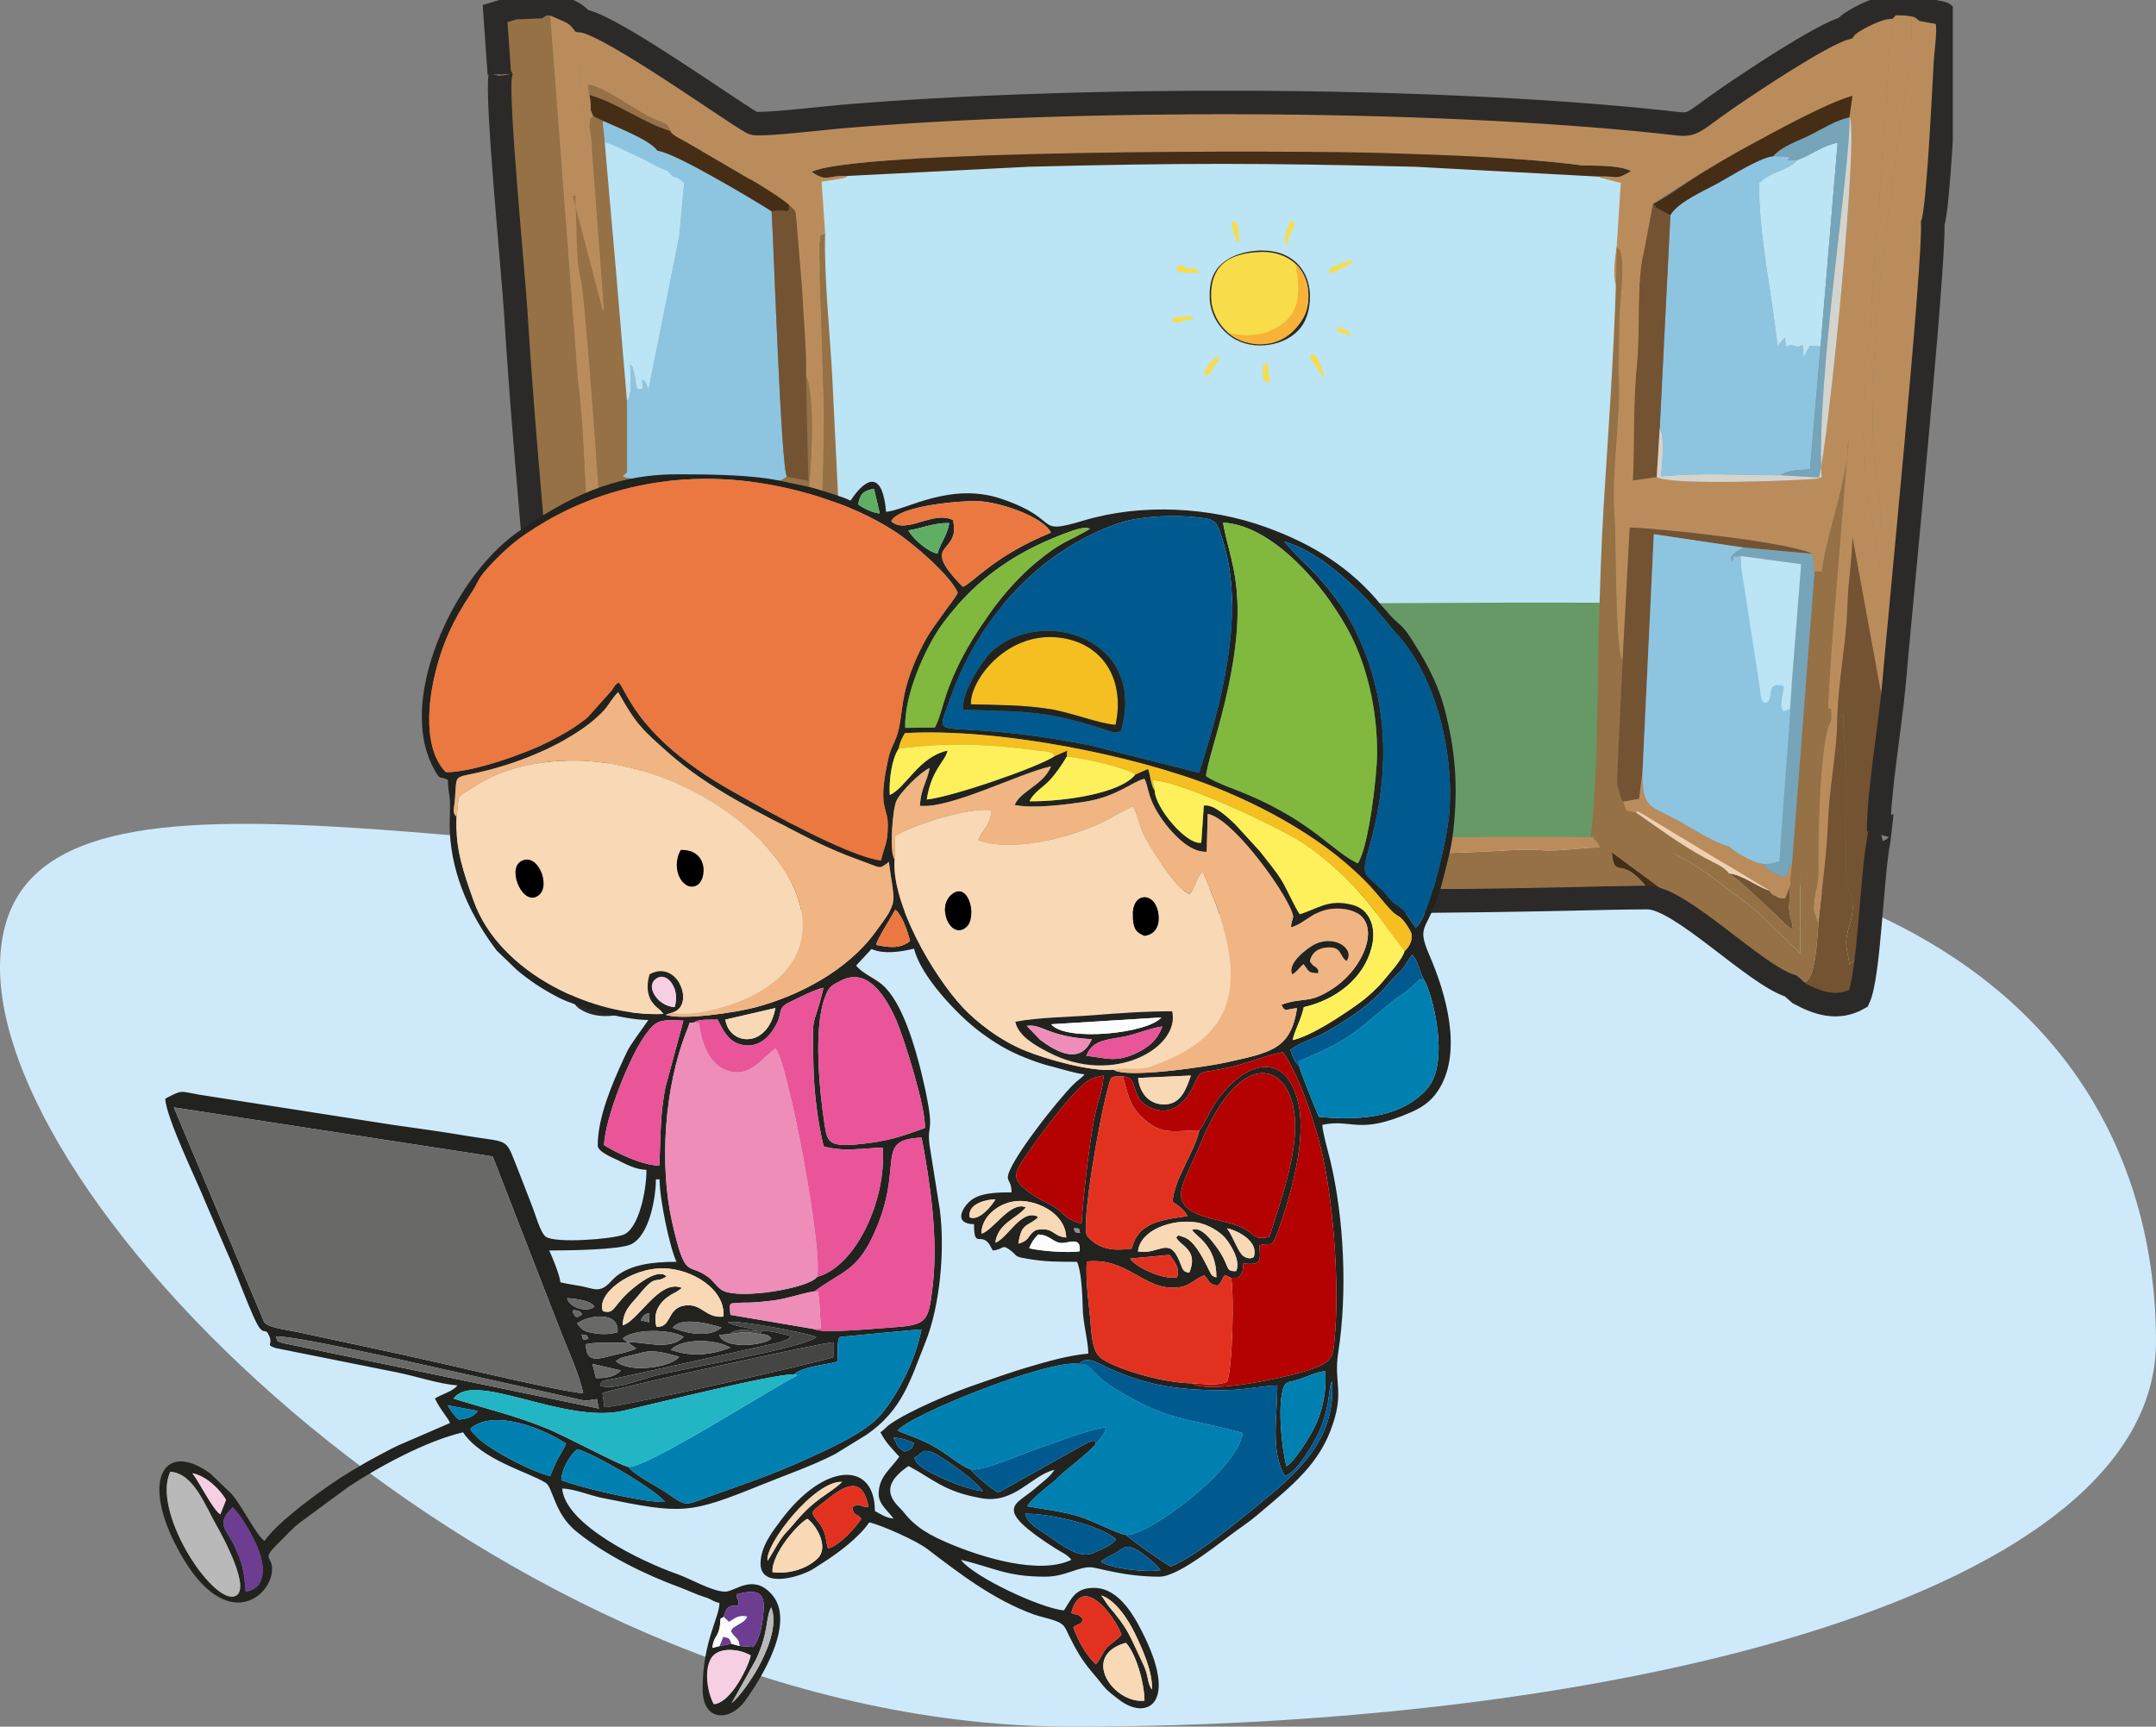 <svg width="191" height="153" viewBox="0 0 191 153" fill="none" xmlns="http://www.w3.org/2000/svg">
<rect x="0" y="0" width="191" height="153" fill="#808080" stroke="none"/>
<g id="spaces_vector">
<path id="Ellipse 7" d="M191 118.864C191 141.13 144.066 153 94.989 153C45.913 153 0 108.006 0 85.74C0 63.475 40.806 77.163 89.882 77.163C175.339 63.294 191 96.599 191 118.864Z" fill="#CEEAFA"/>
<g id="space 1" clip-path="url(#clip0_85_27)">
<g id="Layer_x0020_1">
<g id="_2180259819056">
<path id="Vector" fill-rule="evenodd" clip-rule="evenodd" d="M75.102 52.394C74.723 52.494 75.18 52.416 74.534 52.483L72.787 52.594L73.098 54.299C72.987 55.803 73.543 57.653 73.744 59.191C74 61.141 75.68 73.387 75.046 74.301C78.274 74.635 102.471 74.423 107.969 74.423C118.91 74.423 130.285 74.29 141.182 74.323C141.749 73.565 141.571 68.562 141.638 67.582C141.727 66.166 141.85 64.684 142.083 63.28C142.529 60.55 143.152 57.475 143.219 54.767L143.586 52.628L141.983 52.472C141.927 52.472 141.816 52.472 141.772 52.45C141.738 52.416 141.638 52.438 141.571 52.416L125.321 52.093C111.631 51.97 104.853 51.97 91.151 52.093L75.102 52.394Z" fill="#669966"/>
<path id="Vector_2" fill-rule="evenodd" clip-rule="evenodd" d="M74.256 14.296C73.866 14.475 74.345 14.33 73.677 14.452L71.874 14.642L72.208 17.684C72.085 20.358 72.653 23.656 72.865 26.386C73.132 29.863 74.857 51.636 74.211 53.285C77.528 53.876 102.404 53.508 108.047 53.508C119.3 53.508 130.719 53.352 141.928 53.408C142.44 52.215 141.582 49.876 142.428 49.006C141.961 47.636 142.595 43.034 142.651 41.318C142.751 38.811 142.885 36.17 143.118 33.674C143.575 28.816 144.209 23.333 144.287 18.508L144.666 14.72L143.018 14.441C142.963 14.43 142.84 14.441 142.807 14.385C142.762 14.341 142.662 14.363 142.595 14.341L125.889 13.761C111.82 13.539 104.842 13.527 90.762 13.761L74.256 14.296Z" fill="#BBE4F4"/>
<path id="Vector_3" fill-rule="evenodd" clip-rule="evenodd" d="M140.213 14.664C141.505 14.675 143.553 14.642 144.499 15.165C142.918 16.057 143.586 15.555 141.571 15.645C141.638 15.678 141.738 15.645 141.772 15.723C141.816 15.801 141.928 15.778 141.983 15.789L143.586 16.213L143.219 21.896C142.495 26.375 143.764 26.442 145.211 25.161C145.634 24.704 146.179 19.032 146.446 18.051C151.188 14.731 161.906 9.026 164.11 8.491C164.077 8.714 164.021 9.081 163.843 10.352C164.733 11.433 161.973 39.357 161.127 42.399C160.281 42.544 147.882 43.078 146.769 42.265L144.666 42.577C145.077 32.883 145.5 26.921 145.211 25.161C144.532 25.584 144.231 26.063 143.63 25.818C142.918 27.099 142.573 39.836 143.029 45.831C143.196 47.948 143.052 57.352 143.742 58.6L144.376 46.744C147.281 46.834 158.601 48.07 160.548 49.073L160.749 50.644H161.394C161.906 46.867 163.665 42.811 163.776 38.71C163.743 38.755 162.875 49.987 162.741 51.435C162.607 53.107 161.706 63.447 162.006 64.294C161.183 66.813 161.071 74.044 161.094 77.276C161.105 78.312 160.637 79.761 160.738 80.741L161.094 81.778C161.383 78.88 161.828 75.894 161.94 72.897C162.029 70.167 162.674 66.813 162.752 64.283C162.752 61.62 163.286 58.4 163.531 55.848C163.676 54.366 163.654 52.995 163.798 51.614C163.921 50.433 164.099 48.772 164.11 47.591L166.837 62.489C166.937 60.628 167.304 58.734 167.438 56.951C167.583 55.068 167.572 53.007 167.783 51.101C168.184 47.502 168.662 43.624 168.952 39.825L171.222 19.79C171.712 18.441 172.191 8.391 172.346 5.583C172.447 3.933 172.947 1.382 172.001 1.159L170.499 0.88L169.096 0.591C169.942 2.953 168.429 10.329 168.039 13.16C167.505 17.093 167.015 21.16 166.548 25.205C166.047 29.629 165.913 33.607 165.913 38.131C165.924 41.808 167.327 47.357 166.414 50.499C166.436 48.795 165.824 46.009 165.512 44.438C165.101 42.343 165.345 39.68 164.923 37.797C164.923 36.861 165.145 36.615 165.19 35.668C165.234 34.855 165.167 33.964 165.179 33.139C165.201 31.49 165.702 30.297 165.746 28.682C165.924 22.208 166.637 17.951 166.815 11.967C166.848 10.842 167.06 10.719 167.093 9.483C167.137 7.8 167.26 6.574 167.36 4.769C167.416 3.889 167.549 3.566 167.661 2.529C167.861 0.557 167.783 1.092 167.193 0.657C166.247 0.735 163.932 1.85 163.464 2.496C161.361 3.064 154.794 7.477 152.98 8.725C149.184 11.366 150.32 11.132 147.136 10.797C126.323 8.602 95.359 8.58 74.567 10.329C73.198 10.441 67.656 11.098 66.787 10.931C66.131 10.82 54.088 2.095 51.55 1.839C51.016 1.17 50.593 1.059 49.736 0.669C49.346 0.501 49.09 0.368 48.757 0.334C47.666 0.256 48.078 0.368 47.721 0.591L48.69 0.747L51.183 33.618C51.517 35.958 51.706 39.624 51.817 42.009C52.196 49.931 53.309 57.91 53.754 66.512L54.967 79.984C56.047 79.282 55.579 78.123 55.401 76.741C55.268 75.616 55.312 74.401 55.279 73.253C55.067 73.131 53.264 47.714 53.175 45.608C53.142 44.828 51.862 26.186 51.439 24.659C51.016 23.133 51.361 21.784 51.239 19.868L53.353 27.345C53.398 27.412 53.454 27.501 53.52 27.567L52.441 13.215C51.84 12.302 51.283 7.299 51.283 5.995L63.437 13.215C63.782 13.472 63.705 13.405 63.994 13.661L66.331 15.366C67.166 16.101 67.377 15.667 66.431 15.879C67.099 16.202 69.526 17.762 69.893 18.163C70.616 18.82 70.438 18.586 70.572 19.767L71.061 25.684C71.173 28.147 71.462 30.899 71.407 33.34C72.286 35.022 71.863 42.298 71.507 44.527C68.869 44.416 62.658 45.886 57.238 45.508C57.082 45.496 56.325 45.418 56.27 45.418L55.335 45.608C55.513 46.611 55.034 46.321 56.57 46.533L63.371 46.499C65.908 46.265 69.381 45.552 71.663 45.563L71.74 46.845L72.119 51.413L72.442 50.578C72.787 48.65 73.043 37.797 72.998 36.136L72.542 21.673C72.82 20.247 72.464 21.082 73.098 20.659L72.787 16.101L74.534 15.823C75.18 15.633 74.723 15.856 75.102 15.589C73.165 15.522 73.343 16.191 71.907 15.232C75.58 13.293 114.18 13.282 122.906 13.572C128.104 13.739 135.149 13.973 140.213 14.664Z" fill="#BB8C5B"/>
<path id="Vector_4" fill-rule="evenodd" clip-rule="evenodd" d="M60.61 16.213L60.176 20.937L57.438 34.587C57.427 34.509 57.305 34.131 57.294 34.119C57.038 33.663 57.227 33.919 56.904 33.585C56.87 34.688 57.115 34.32 56.537 34.543C56.203 33.986 56.425 34.331 56.281 33.618C56.214 33.284 56.258 33.295 56.136 32.938C55.924 32.314 56.192 32.738 55.824 32.325C55.858 33.284 56.047 34.944 55.546 35.546L55.157 42.209C56.002 42.822 65.485 42.688 67.845 42.7C68.09 42.7 68.68 42.688 68.891 42.644C68.98 42.621 69.047 42.599 69.125 42.577C69.203 42.555 69.27 42.51 69.336 42.488L69.715 42.243C69.192 41.563 68.546 21.684 68.357 18.72C64.829 16.469 54.945 11.054 53.453 10.719C52.819 10.586 53.487 11.622 53.576 12.614C53.632 13.126 59.864 15.544 60.61 16.213Z" fill="#8DC5E1"/>
<path id="Vector_5" fill-rule="evenodd" clip-rule="evenodd" d="M147.982 19.065L147.036 37.964C147.526 38.811 147.237 41.05 147.17 42.209C150.676 41.864 154.193 42.109 157.721 42.109C158.534 41.619 159.335 41.663 160.348 41.596L161.283 30.688L160.315 30.654C160.281 30.71 160.248 30.788 160.226 30.821L159.869 31.501C159.858 31.456 159.814 31.612 159.769 31.668C159.68 29.796 159.769 31 158.957 30.654C158.077 30.286 158.345 31.557 158.122 29.907L157.465 30.676C156.987 26.063 155.796 20.826 155.84 16.213C157.076 15.054 158.322 15.199 159.257 14.163C157.688 14.252 158.701 14.062 158.556 14.007C158.411 13.962 159.046 14.062 158.278 13.884C158.055 13.828 157.577 13.862 157.098 13.839C155.851 13.984 153.425 15.555 152.201 16.224C150.91 16.937 148.617 17.918 147.982 19.065Z" fill="#8DC5E1"/>
<path id="Vector_6" fill-rule="evenodd" clip-rule="evenodd" d="M44.316 6.73C43.959 8.736 45.473 24.169 45.685 27.59C46.631 42.7 48.668 63.47 50.437 78.78C50.56 79.828 51.016 87.761 51.873 88.497C54.255 90.112 58.54 87.371 59.687 86.168C59.753 85.6 59.687 85.8 59.965 85.388C59.03 85.533 57.527 86.981 56.437 87.249C56.347 87.037 55.925 85.7 55.88 85.455L54.967 79.984L53.754 66.512C53.743 66.478 53.71 66.434 53.71 66.423C53.398 66.077 53.298 66.322 53.186 66.278C52.485 64.484 52.018 60.617 51.817 58.3L51.216 53.129C50.971 52.104 51.116 52.895 50.949 52.383C50.682 51.569 50.827 51.268 50.482 50.533C49.992 51.346 50.293 54.656 50.348 55.581C50.627 60.873 51.873 66.735 51.984 69.699C51.339 69.153 51.762 69.621 51.317 68.885C51.272 68.796 51.161 68.384 51.116 68.272L50.081 65.097C49.992 63.782 50.359 65.464 49.925 64.428C49.346 63.035 48.768 53.307 48.467 51.09C47.655 45.062 47.688 38.877 46.775 32.582L44.26 3.755C44.338 4.892 44.56 5.638 44.316 6.73Z" fill="#735332"/>
<path id="Vector_7" fill-rule="evenodd" clip-rule="evenodd" d="M46.775 32.582C47.688 38.877 47.655 45.062 48.467 51.09C48.768 53.307 49.346 63.035 49.925 64.428C50.359 65.464 49.992 63.782 50.081 65.097L51.116 68.272C51.161 68.384 51.272 68.796 51.316 68.885C51.762 69.621 51.339 69.153 51.984 69.699C51.873 66.735 50.627 60.874 50.348 55.581C50.293 54.656 49.992 51.346 50.482 50.533C50.827 51.268 50.682 51.569 50.949 52.383C51.116 52.895 50.971 52.104 51.216 53.129L51.817 58.3C52.018 60.617 52.485 64.484 53.186 66.278C53.298 66.322 53.398 66.077 53.709 66.423C53.709 66.434 53.743 66.478 53.754 66.512C53.309 57.91 52.196 49.931 51.817 42.009C51.706 39.624 51.517 35.958 51.183 33.618L48.69 0.747L47.721 0.591L45.584 0.68L43.859 1.203L44.238 6.552C44.238 6.53 44.282 6.675 44.316 6.73C44.56 5.638 44.338 4.892 44.26 3.755L46.775 32.582ZM50.971 17.951C51.127 19.846 50.994 23.032 51.439 24.659C51.862 26.186 53.142 44.828 53.175 45.608C53.264 47.714 55.067 73.131 55.279 73.253C56.025 68.986 54.834 66.835 55.624 64.283C56.503 64.952 56.091 65.687 56.158 67.047L57.249 77.242C57.516 76.652 57.739 75.916 57.327 75.493L57.405 74.535L55.913 54.455L55.557 49.107C56.704 47.859 70.805 46.845 71.74 46.845L71.663 45.563C69.381 45.552 65.908 46.265 63.371 46.499L56.57 46.533C55.034 46.321 55.513 46.611 55.334 45.608L56.27 45.418C56.325 45.418 57.082 45.496 57.238 45.508C62.658 45.886 68.869 44.416 71.507 44.527C71.863 42.298 72.286 35.022 71.407 33.34L71.618 42.621L69.715 42.243L69.336 42.488C69.27 42.51 69.203 42.555 69.125 42.577C69.047 42.599 68.98 42.621 68.891 42.644C68.68 42.688 68.09 42.7 67.845 42.7C65.485 42.688 56.002 42.822 55.157 42.209L55.546 41.864V35.546L54.522 23.433C53.643 14.809 53.587 12.057 53.409 11.054C53.32 10.508 54.066 10.575 52.541 10.285C52.174 10.653 52.329 10.296 52.24 10.976C52.207 11.21 52.24 11.366 52.263 11.578C52.318 12.101 52.418 12.458 52.441 13.216L53.52 27.567C53.453 27.501 53.398 27.412 53.353 27.345L50.738 17.349C51.061 17.461 51.005 17.038 50.971 17.951ZM52.318 9.728L52.162 8.402C54.767 9.137 56.982 10.898 59.419 11.622C59.119 10.797 58.985 11.02 57.739 10.441C56.325 9.772 53.465 7.622 52.096 7.488C52.129 8.424 52.396 8.725 52.318 9.728Z" fill="#957145"/>
<path id="Vector_8" fill-rule="evenodd" clip-rule="evenodd" d="M140.926 74.178C141.582 73.955 141.727 73.911 142.406 73.755C142.072 72.217 142.384 71.894 142.406 70.011C142.428 67.804 142.517 67.414 143.219 67.024C143.219 72.574 141.838 72.886 144.243 73.777C144.309 73.799 144.476 73.855 144.532 73.877C144.565 73.888 144.643 73.911 144.688 73.922L145.645 74.368C145.69 74.39 145.756 74.423 145.812 74.457L146.958 74.969C149.184 75.972 151.166 77.265 152.958 78.691C154.36 79.816 155.195 80.251 156.374 81.488L159.491 84.463L159.48 78.49C159.391 76.362 160.103 74.646 160.281 73.019L161.005 67.983C161.35 65.899 161.94 64.974 161.94 62.79H162.207C162.207 63.637 162.318 63.681 162.006 64.294C161.706 63.447 162.607 53.107 162.741 51.435C162.875 49.987 163.743 38.755 163.776 38.71C163.665 42.811 161.906 46.867 161.394 50.644H160.749L158.756 76.529L158.523 78.624C158.612 79.304 158.489 80.106 158.5 80.463C158.523 81.276 158.801 81.633 158.834 82.39C158.356 82.123 157.821 81.566 157.421 81.154L154.449 78.39C153.926 77.933 153.214 77.465 153.18 77.387C152.724 76.741 151.845 76.451 151.065 76.028C148.795 74.791 146.892 73.365 144.955 72.005C143.82 71.749 144.243 72.15 143.797 71.036C143.731 70.991 143.675 70.913 143.653 70.858L143.263 69.543C143.241 69.13 143.285 68.462 143.297 68.027L143.742 58.6C143.052 57.352 143.196 47.948 143.029 45.831C142.718 41.752 143.664 36.705 143.386 32.894L143.475 27.913C143.53 26.854 143.92 23.422 143.597 22.475C143.363 21.807 143.664 22.33 143.219 21.896C143.152 29.116 142.529 37.329 142.083 44.605C141.85 48.36 141.727 52.305 141.638 56.06C141.493 61.765 141.571 68.562 140.926 74.178Z" fill="#957145"/>
<path id="Vector_9" fill-rule="evenodd" clip-rule="evenodd" d="M141.36 74C140.881 74.936 140.848 74.523 141.749 75.092C140.013 75.103 138.099 75.46 136.563 75.337C134.949 75.214 133.224 75.382 131.565 75.46C121.303 75.916 110.674 75.772 100.401 75.682L94.602 75.604C91.196 75.638 87.979 75.493 84.64 75.493C81.157 75.504 78.107 75.036 74.812 75.003L74.924 74.713C74.935 74.68 74.957 74.602 74.968 74.568C74.979 74.523 75.057 74.312 75.046 73.989C75.68 71.526 74 38.9 73.744 33.696C73.543 29.607 72.987 24.659 73.098 20.659C72.464 21.082 72.82 20.247 72.542 21.673L72.987 36.136C73.043 37.797 72.787 48.65 72.442 50.578L72.119 51.413C72.475 54.199 73.466 68.685 72.764 71.069C72.475 71.448 72.141 71.827 71.907 72.039C71.206 72.707 71.907 72.351 70.939 72.674C69.837 72.93 69.192 73.654 68.145 74.312C67.166 74.925 66.476 75.259 65.341 75.972C63.448 77.153 61.645 77.944 59.464 78.936L57.972 79.616C57.928 78.78 57.716 76.184 57.327 75.493C57.739 75.916 57.516 76.652 57.249 77.242L56.158 67.047C56.091 65.687 56.503 64.952 55.624 64.283C54.834 66.835 56.025 68.986 55.279 73.253C55.312 74.401 55.268 75.616 55.401 76.741C55.579 78.123 56.047 79.282 54.967 79.984C55.357 82.29 55.846 85.845 56.436 87.249C57.527 86.981 59.03 85.533 59.965 85.388C60.855 85.054 62.547 83.627 63.471 82.936C64.806 81.922 65.552 81.365 66.754 80.474C67.823 79.694 69.013 78.914 70.249 78C71.128 77.354 72.998 76.05 73.443 75.471C73.889 75.749 73.9 75.114 73.799 75.827L86.8 76.206L73.799 75.827C71.752 78.29 73.543 75.571 70.561 78.446C72.186 78.524 72.92 78.825 74.601 78.814L88.436 78.88C91.496 78.903 94.569 78.724 97.663 78.736C100.757 78.736 103.94 78.903 107.034 78.736L106.567 78.568L107.034 78.736L133.624 78.758L145.767 78.479C143.541 75.738 143.052 78.045 142.785 75.515L157.165 86.123C158.478 87.137 158.767 87.059 158.645 87.371L159.402 88.029C159.491 87.416 159.424 87.583 159.135 87.46L159.602 87.126C159.647 87.104 159.758 87.037 159.791 87.015L160.036 86.959C160.871 86.357 161.005 82.992 161.094 81.778L160.738 80.741C160.637 79.761 161.105 78.312 161.094 77.276C161.071 74.044 161.183 66.813 162.006 64.294C162.318 63.681 162.207 63.637 162.207 62.79H161.94C161.94 64.974 161.35 65.899 161.005 67.983L160.281 73.019C160.103 74.646 159.391 76.362 159.48 78.49L159.491 84.463L156.374 81.488C155.195 80.251 154.36 79.816 152.958 78.691C151.166 77.265 149.184 75.972 146.958 74.969L145.812 74.457C145.756 74.423 145.689 74.39 145.645 74.368L144.688 73.922C144.643 73.911 144.565 73.888 144.532 73.877C144.476 73.855 144.309 73.799 144.243 73.777C141.838 72.885 143.219 72.573 143.219 67.024C142.517 67.414 142.428 67.804 142.406 70.011C142.384 71.894 142.072 72.217 142.406 73.755C141.727 73.911 142.017 73.777 141.36 74ZM141.772 77.142C141.85 77.142 141.939 77.142 142.017 77.142C141.939 77.142 141.85 77.142 141.772 77.142ZM142.172 77.153C142.217 77.153 142.261 77.164 142.317 77.164C142.261 77.164 142.217 77.153 142.172 77.153ZM142.317 77.164C142.362 77.176 142.406 77.187 142.451 77.187C142.406 77.187 142.362 77.176 142.317 77.164Z" fill="#957145"/>
<path id="Vector_10" fill-rule="evenodd" clip-rule="evenodd" d="M168.952 39.825C168.662 43.624 168.184 47.502 167.783 51.101C167.571 53.007 167.583 55.068 167.438 56.951C167.304 58.734 166.937 60.628 166.837 62.489L164.11 47.591C164.099 48.772 163.921 50.422 163.798 51.614C163.654 52.995 163.676 54.366 163.531 55.848C163.286 58.4 162.752 61.62 162.752 64.283C162.785 64.216 162.819 64.016 162.841 64.06L163.008 63.659C163.387 62.946 162.641 63.47 163.297 63.291C163.297 65.475 163.576 66.79 163.565 68.763L163.553 77.521C163.631 78.903 164.021 78.958 164.11 80.028C164.21 81.165 163.821 81.945 163.665 82.658C163.364 83.962 163.754 84.34 163.832 85.466C164.889 84.619 164.166 85.076 164.778 82.68L165.468 79.527C165.557 78.724 166.069 73.643 166.548 73.51L166.447 74.412C166.225 71.604 167.46 64.239 167.761 60.873C168.306 54.5 171.389 23.445 171.222 19.79L168.952 39.825Z" fill="#735332"/>
<path id="Vector_11" fill-rule="evenodd" clip-rule="evenodd" d="M59.965 85.388C59.687 85.8 59.753 85.6 59.687 86.168C60.844 85.689 62.758 84.151 63.905 83.36C67.8 80.663 67.978 79.493 70.794 79.549L81.112 79.716C98.598 79.961 121.515 80.05 138.867 79.66C141.148 79.616 143.608 79.538 145.957 79.538C148.873 79.527 155.428 86.368 158.645 87.371C158.768 87.059 158.478 87.137 157.165 86.123L142.785 75.515C143.052 78.045 143.541 75.738 145.767 78.479L133.624 78.758L107.034 78.736C103.94 78.903 100.757 78.736 97.663 78.736C94.569 78.724 91.497 78.903 88.436 78.88L74.601 78.814C72.92 78.825 72.186 78.524 70.561 78.446C73.544 75.571 71.752 78.29 73.8 75.827C73.9 75.114 73.889 75.749 73.443 75.471C72.998 76.05 71.128 77.354 70.249 78C69.014 78.914 67.823 79.694 66.754 80.474C65.552 81.365 64.806 81.922 63.471 82.936C62.547 83.627 60.855 85.054 59.965 85.388Z" fill="#462D16"/>
<path id="Vector_12" fill-rule="evenodd" clip-rule="evenodd" d="M159.257 14.163C158.322 15.199 157.076 15.054 155.84 16.213C155.796 20.826 156.987 26.063 157.465 30.676L158.122 29.907C158.345 31.557 158.077 30.286 158.957 30.654C159.769 31 159.68 29.796 159.769 31.668C159.814 31.612 159.858 31.456 159.869 31.501L160.226 30.821C160.248 30.788 160.281 30.71 160.315 30.654L161.283 30.688L162.797 12.647C161.405 12.903 160.571 13.695 159.257 14.163Z" fill="#BBE4F4"/>
<path id="Vector_13" fill-rule="evenodd" clip-rule="evenodd" d="M75.046 73.989C75.057 74.312 74.979 74.524 74.968 74.568C74.957 74.602 74.935 74.68 74.924 74.713L74.812 75.003C78.107 75.036 81.157 75.504 84.64 75.493C87.979 75.493 91.196 75.638 94.602 75.604L100.401 75.682C110.674 75.772 121.303 75.916 131.565 75.46C133.224 75.382 134.949 75.214 136.563 75.337C138.099 75.46 140.013 75.103 141.749 75.092C141.493 74.401 140.926 74.178 140.926 74.178C130.029 74.089 118.91 74.323 107.969 74.323C102.471 74.323 78.274 74.88 75.046 73.989Z" fill="#BB8C5B"/>
<path id="Vector_14" fill-rule="evenodd" clip-rule="evenodd" d="M75.102 15.589L91.151 14.775C104.853 14.43 111.631 14.441 125.321 14.775L141.571 15.645C143.586 15.555 142.918 16.057 144.499 15.165C143.553 14.642 141.505 14.675 140.213 14.664C135.149 13.973 128.104 13.739 122.906 13.572C114.18 13.282 75.58 13.293 71.907 15.232C73.343 16.191 73.165 15.522 75.102 15.589Z" fill="#462D16"/>
<path id="Vector_15" fill-rule="evenodd" clip-rule="evenodd" d="M162.752 64.283C162.674 66.813 162.029 70.167 161.94 72.897C161.828 75.894 161.383 78.88 161.094 81.778C161.005 82.992 160.871 86.357 160.036 86.959L159.791 87.015C159.758 87.037 159.647 87.104 159.602 87.126L159.135 87.46C159.424 87.583 159.491 87.416 159.402 88.029C161.005 88.898 162.786 89.522 164.655 88.463C165.59 86.458 165.824 77.432 166.447 74.412L166.548 73.51C166.069 73.643 165.557 78.724 165.468 79.527L164.778 82.68C164.166 85.076 164.889 84.619 163.832 85.466C163.754 84.34 163.364 83.962 163.665 82.658C163.821 81.945 164.21 81.165 164.11 80.028C164.021 78.958 163.631 78.903 163.553 77.521L163.565 68.763C163.576 66.79 163.297 65.475 163.297 63.291C162.641 63.47 163.387 62.946 163.008 63.659L162.841 64.06C162.819 64.016 162.786 64.216 162.752 64.283Z" fill="#735332"/>
<path id="Vector_16" fill-rule="evenodd" clip-rule="evenodd" d="M143.742 58.6L143.297 68.027C143.285 68.462 143.241 69.13 143.263 69.543L143.653 70.858C143.675 70.913 143.731 70.991 143.797 71.036L145.211 70.791L145.511 68.406L146.513 47.335L154.449 48.516L160.548 49.073C158.601 48.07 147.281 46.834 144.376 46.744L143.742 58.6Z" fill="#735332"/>
<path id="Vector_17" fill-rule="evenodd" clip-rule="evenodd" d="M55.835 49.096L59.419 48.895L62.124 48.583C63.704 48.349 68.724 47.268 69.826 47.502L70.805 68.729L70.95 70.824L72.764 71.069C73.466 68.685 72.486 54.199 72.119 51.413L71.74 46.845C70.805 46.845 56.993 47.847 55.835 49.096Z" fill="#735332"/>
<path id="Vector_18" fill-rule="evenodd" clip-rule="evenodd" d="M68.357 18.72C68.546 21.684 69.192 41.563 69.715 42.243L71.618 42.621L71.406 33.339C71.462 30.899 71.173 28.147 71.061 25.684L70.572 19.767C70.438 18.586 70.616 18.82 69.893 18.163C69.826 18.831 70.082 18.397 69.681 18.753C69.314 18.597 69.659 18.664 69.036 18.653C68.969 18.653 68.457 18.709 68.357 18.72Z" fill="#735332"/>
<path id="Vector_19" fill-rule="evenodd" clip-rule="evenodd" d="M145.612 22.431C144.977 24.938 145.311 29.506 145.033 32.147C144.677 35.535 144.81 39.167 144.666 42.577L146.769 42.265L147.036 37.964L147.982 19.066C147.927 19.032 147.337 18.753 147.159 18.642C146.402 18.163 147.014 18.742 146.446 18.052L145.612 22.431Z" fill="#735332"/>
<path id="Vector_20" fill-rule="evenodd" clip-rule="evenodd" d="M164.923 37.797C165.345 39.68 165.101 42.343 165.512 44.438C165.824 46.009 166.436 48.795 166.414 50.499C167.327 47.357 165.924 41.808 165.913 38.131C165.913 33.607 166.047 29.629 166.548 25.205C167.015 21.16 167.505 17.093 168.039 13.16C168.429 10.329 169.942 2.953 169.096 0.591L170.499 0.88C170.054 0.501 169.642 0.423 168.84 0.334C168.751 0.323 167.994 0.312 167.917 0.323C167.238 0.435 167.56 0.29 167.193 0.657C167.783 1.092 167.861 0.557 167.661 2.529C167.549 3.566 167.416 3.889 167.36 4.769C167.26 6.574 167.137 7.8 167.093 9.483C167.06 10.719 166.848 10.842 166.815 11.967C166.637 17.951 165.924 22.208 165.746 28.682C165.702 30.297 165.201 31.49 165.179 33.139C165.167 33.963 165.234 34.855 165.19 35.668C165.145 36.615 164.923 36.861 164.923 37.797Z" fill="#BB8C5B"/>
<path id="Vector_21" fill-rule="evenodd" clip-rule="evenodd" d="M54.522 23.433L55.546 35.546C56.047 34.944 55.858 33.284 55.824 32.314C56.192 32.738 55.925 32.314 56.136 32.938C56.258 33.295 56.214 33.284 56.281 33.618C56.425 34.331 56.203 33.986 56.537 34.543C57.115 34.32 56.87 34.688 56.904 33.585C57.227 33.919 57.038 33.663 57.294 34.12C57.305 34.131 57.427 34.51 57.438 34.587L60.176 20.937L60.61 16.213C59.609 15.333 59.909 16.079 59.13 15.143C58.184 14.831 57.394 14.274 56.492 13.884C55.49 13.449 54.7 12.937 53.576 12.614L54.522 23.433Z" fill="#BBE4F4"/>
<path id="Vector_22" fill-rule="evenodd" clip-rule="evenodd" d="M57.594 59.559C57.728 59.793 57.683 59.38 57.917 60.283C57.972 60.506 58.006 60.929 58.039 61.152L58.184 60.617C58.551 60.684 60.009 61.821 60.098 58.69C60.41 58.522 60.377 58.611 60.588 58.522C60.755 58.433 60.699 58.545 61.167 58.188C60.911 56.795 62.002 51.58 62.202 49.586L61.234 49.43L56.782 49.92L57.594 59.559Z" fill="#BBE4F4"/>
<path id="Vector_23" fill-rule="evenodd" clip-rule="evenodd" d="M154.204 49.263L159.569 49.987L158.556 62.824L157.955 70.768L157.654 76.317C156.853 76.485 157.031 76.585 156.196 76.54C156.241 76.596 156.319 76.607 156.341 76.719C156.486 77.22 157.899 77.688 158.144 77.777L158.434 77.22C158.712 76.652 158.389 77.064 158.756 76.529L160.749 50.644L160.548 49.073L154.449 48.516L153.826 48.884C153.069 49.441 153.38 49.497 153.481 49.797C153.681 49.006 153.303 49.452 154.204 49.263Z" fill="#76A4B9"/>
<path id="Vector_24" fill-rule="evenodd" clip-rule="evenodd" d="M157.098 13.839C157.577 13.862 158.055 13.828 158.278 13.884C159.046 14.062 158.411 13.962 158.556 14.007C158.701 14.062 157.688 14.252 159.257 14.163C160.571 13.695 161.405 12.903 162.797 12.647L161.283 30.688L160.348 41.596C159.335 41.663 158.534 41.619 157.721 42.109L161.372 42.321C160.871 33.618 163.999 14.363 163.843 10.396C162.641 10.641 161.439 11.421 160.326 11.979C159.28 12.502 157.821 12.959 157.098 13.839Z" fill="#76A4B9"/>
<path id="Vector_25" fill-rule="evenodd" clip-rule="evenodd" d="M52.318 9.728L52.541 10.285C54.032 11.076 57.427 12.235 58.251 13.36C59.887 13.572 66.732 17.684 68.357 18.72C68.457 18.709 68.969 18.653 69.036 18.653C69.659 18.664 69.314 18.598 69.681 18.753C70.082 18.397 69.826 18.831 69.893 18.163C69.526 17.762 67.099 16.202 66.431 15.879L60.877 12.625C60.61 12.469 59.419 11.912 59.419 11.622C56.982 10.898 54.767 9.137 52.163 8.402L52.318 9.728Z" fill="#462D16"/>
<path id="Vector_26" fill-rule="evenodd" clip-rule="evenodd" d="M146.446 18.051C147.014 18.742 146.402 18.163 147.159 18.642C147.337 18.753 147.927 19.032 147.982 19.065C148.617 17.918 150.91 16.937 152.201 16.224C153.425 15.555 155.851 13.984 157.098 13.839C157.821 12.959 159.279 12.502 160.326 11.979C161.439 11.421 162.641 10.641 163.843 10.396V10.352L164.11 8.491C161.739 9.148 156.964 11.811 154.861 12.948C153.258 13.817 152.112 14.508 150.542 15.466C149.696 15.99 147.025 17.873 146.446 18.051Z" fill="#462D16"/>
<path id="Vector_27" fill-rule="evenodd" clip-rule="evenodd" d="M157.721 42.109C154.193 42.109 150.676 41.864 147.17 42.209C147.237 41.05 147.526 38.811 147.036 37.964L146.769 42.265C147.882 43.078 160.281 42.544 161.127 42.399C161.973 39.357 164.733 11.432 163.843 10.352V10.396C163.999 14.363 160.871 33.618 161.372 42.321L157.721 42.109Z" fill="#D3D4CE"/>
<path id="Vector_28" fill-rule="evenodd" clip-rule="evenodd" d="M143.797 71.036C144.243 72.15 143.82 71.749 144.955 72.005C145.122 71.883 144.688 71.716 145.5 72.117L156.753 78.925C157.031 79.237 156.775 79.126 157.232 79.36C157.899 79.694 157.532 79.527 158.144 79.594L158.523 78.624L158.756 76.529C158.389 77.064 158.712 76.652 158.434 77.22L158.144 77.777C157.899 77.688 156.486 77.22 156.341 76.719C156.319 76.607 156.241 76.596 156.196 76.54C155.262 76.496 153.436 75.315 153.158 74.992C151.755 74.646 149.785 73.309 148.339 72.54C146.001 71.292 145.511 71.56 145.511 68.406L145.211 70.791L143.797 71.036Z" fill="#BB8C5B"/>
<path id="Vector_29" fill-rule="evenodd" clip-rule="evenodd" d="M63.482 75.081C61.745 75.326 60.588 77.242 57.961 77.543L57.939 73.61C57.817 75.315 58.039 74.011 57.405 74.535L57.327 75.493C57.716 76.184 57.928 78.78 57.972 79.616L59.464 78.936C59.108 78.724 59.252 78.992 60.443 78.189L67.878 73.799C70.371 72.429 70.26 71.816 70.939 72.674C71.907 72.351 71.206 72.707 71.907 72.039C72.141 71.827 72.475 71.448 72.764 71.069L70.95 70.824L70.805 68.729L70.895 70.913C70.015 71.281 63.671 74.88 63.482 75.081Z" fill="#BB8C5B"/>
<path id="Vector_30" fill-rule="evenodd" clip-rule="evenodd" d="M61.167 58.188C60.699 58.545 60.755 58.433 60.588 58.522C60.377 58.611 60.41 58.522 60.098 58.69C60.009 61.821 58.551 60.684 58.184 60.617L58.039 61.152C58.006 60.929 57.972 60.506 57.917 60.283C57.683 59.38 57.728 59.793 57.594 59.559L57.783 65.286C57.728 65.208 57.672 65.119 57.627 65.041C57.594 64.963 57.527 64.885 57.483 64.785C56.681 63.069 57.683 65.632 57.282 64.305L56.47 55.569C56.281 54.556 56.403 54.789 56.336 54.021C56.303 53.631 56.281 53.452 56.158 53.074C55.991 52.505 55.947 52.516 55.847 52.338L55.913 54.455L57.405 74.535C58.039 74.011 57.817 75.315 57.939 73.61L57.961 77.543C60.588 77.242 61.746 75.326 63.482 75.081C63.671 74.88 70.015 71.281 70.895 70.913L70.805 68.729L69.826 47.502C68.724 47.268 63.705 48.349 62.124 48.583L59.419 48.895C59.853 49.04 59.965 48.928 60.243 48.995C61.467 49.274 60.711 48.839 61.234 49.43L62.202 49.586C62.002 51.58 60.911 56.795 61.167 58.188Z" fill="#8DC5E1"/>
<path id="Vector_31" fill-rule="evenodd" clip-rule="evenodd" d="M55.913 54.455L55.846 52.338C55.947 52.516 55.991 52.505 56.158 53.074C56.281 53.452 56.303 53.631 56.336 54.021C56.403 54.789 56.281 54.556 56.47 55.569L57.282 64.305C57.683 65.632 56.681 63.069 57.483 64.785C57.527 64.885 57.594 64.963 57.627 65.041C57.672 65.119 57.727 65.208 57.783 65.286L57.594 59.559L56.782 49.92L61.233 49.43C60.71 48.839 61.467 49.274 60.243 48.995C59.965 48.928 59.853 49.04 59.419 48.895L57.961 48.973L55.557 49.107L55.913 54.455Z" fill="#76A4B9"/>
<path id="Vector_32" fill-rule="evenodd" clip-rule="evenodd" d="M52.441 13.216C52.418 12.458 52.318 12.101 52.263 11.578C52.24 11.366 52.207 11.21 52.24 10.976C52.329 10.296 52.174 10.653 52.541 10.285L52.318 9.728C52.396 8.725 52.129 8.424 52.096 7.488C53.465 7.622 56.325 9.772 57.739 10.441C58.985 11.02 59.108 10.797 59.419 11.622C59.419 11.912 60.61 12.469 60.877 12.625L66.431 15.879C67.377 15.667 67.166 16.102 66.331 15.366L63.994 13.661C63.704 13.405 63.782 13.472 63.437 13.216L51.283 5.995C51.283 7.299 51.84 12.302 52.441 13.216Z" fill="#BB8C5B"/>
<path id="Vector_33" fill-rule="evenodd" clip-rule="evenodd" d="M157.654 76.317C156.853 76.485 157.031 76.585 156.196 76.54C155.261 76.496 153.436 75.315 153.158 74.992C151.755 74.646 149.785 73.309 148.339 72.54C146.001 71.292 145.511 71.559 145.511 68.406L146.513 47.335L154.449 48.516L153.826 48.884C153.069 49.441 153.38 49.497 153.481 49.797C153.681 49.006 153.303 49.452 154.204 49.263L154.226 50.087C155.284 50.956 155.217 59.993 158.723 60.784C158.467 65.888 157.933 71.136 157.654 76.317Z" fill="#8DC5E1"/>
<path id="Vector_34" fill-rule="evenodd" clip-rule="evenodd" d="M158.523 78.624L158.144 79.594C157.532 79.527 157.899 79.694 157.232 79.36C156.775 79.126 157.031 79.237 156.753 78.925C155.573 78.513 154.416 77.543 153.18 77.387C153.214 77.465 153.926 77.933 154.449 78.39L157.421 81.154C157.821 81.566 158.356 82.123 158.834 82.39C158.801 81.633 158.523 81.276 158.5 80.463C158.489 80.106 158.612 79.304 158.523 78.624Z" fill="#735332"/>
<path id="Vector_35" fill-rule="evenodd" clip-rule="evenodd" d="M59.464 78.936C61.645 77.944 63.449 77.153 65.341 75.972C66.476 75.259 67.166 74.925 68.145 74.312C69.192 73.654 69.837 72.93 70.939 72.674C70.26 71.816 70.371 72.429 67.878 73.799L60.443 78.19C59.252 78.992 59.108 78.724 59.464 78.936Z" fill="#F2D0AF"/>
<path id="Vector_36" fill-rule="evenodd" clip-rule="evenodd" d="M153.18 77.387C154.416 77.543 155.573 78.513 156.753 78.925L145.5 72.117C144.688 71.716 145.122 71.883 144.955 72.005C146.892 73.365 148.795 74.791 151.065 76.028C151.845 76.451 152.724 76.741 153.18 77.387Z" fill="#F2D0AF"/>
<path id="Vector_37" fill-rule="evenodd" clip-rule="evenodd" d="M154.226 50.087L155.929 61.096C155.952 61.408 155.974 62.4 156.464 62.255C157.243 62.044 156.285 60.294 158.022 60.795C157.977 61.709 157.777 61.609 157.833 62.79C158.255 63.035 157.421 63.18 158.556 62.824L159.569 49.987L154.204 49.263L154.226 50.087Z" fill="#BBE4F4"/>
<path id="Vector_38" fill-rule="evenodd" clip-rule="evenodd" d="M74.567 10.329C95.359 8.58 126.323 8.602 147.136 10.797C150.32 11.132 149.184 11.366 152.98 8.725C154.794 7.477 161.361 3.064 163.464 2.496C163.932 1.85 166.247 0.735 167.193 0.657C167.56 0.29 167.238 0.435 167.917 0.323C167.994 0.312 168.751 0.323 168.84 0.334C169.642 0.423 170.054 0.501 170.499 0.88L172.001 1.159C172.947 1.382 172.447 3.933 172.346 5.583C172.191 8.391 171.712 18.441 171.222 19.79C171.389 23.445 168.306 54.5 167.761 60.873C167.482 63.971 166.414 70.445 166.425 73.643C166.47 73.565 166.503 73.521 166.548 73.51L166.447 74.412C165.824 77.432 165.59 86.458 164.655 88.463C162.786 89.522 161.005 88.898 159.402 88.029L158.645 87.371C155.428 86.368 148.873 79.527 145.957 79.538C143.608 79.538 141.148 79.616 138.867 79.66C121.515 80.039 98.598 79.961 81.112 79.716L70.794 79.549C67.978 79.493 67.8 80.663 63.905 83.36C62.758 84.151 60.844 85.689 59.687 86.168C58.54 87.371 54.255 90.112 51.873 88.497C51.016 87.761 50.56 79.828 50.437 78.78C48.668 63.47 46.631 42.7 45.685 27.59C45.473 24.169 43.959 8.736 44.316 6.73C44.282 6.675 44.238 6.53 44.238 6.552L43.859 1.203L45.584 0.68L47.721 0.591C48.078 0.368 47.666 0.256 48.757 0.334C49.09 0.368 49.346 0.501 49.736 0.669C50.593 1.059 51.016 1.17 51.55 1.839C54.088 2.095 66.131 10.82 66.787 10.931C67.656 11.098 73.198 10.441 74.567 10.329V10.329Z" stroke="#2B2A29" stroke-width="2.085" stroke-miterlimit="2.613"/>
</g>
<g id="_2180259809776">
<path id="Vector_39" fill-rule="evenodd" clip-rule="evenodd" d="M111.598 22.308C112.889 22.252 113.991 22.631 114.759 23.355C115.538 24.091 115.983 25.172 115.983 26.509C115.983 27.835 115.471 28.838 114.703 29.517C113.946 30.186 112.922 30.498 111.854 30.587C110.785 30.687 109.784 30.342 108.949 29.618C108.081 28.871 107.279 27.779 107.201 26.319C107.112 24.86 107.613 23.879 108.392 23.255C109.182 22.631 110.296 22.353 111.598 22.308Z" fill="#F9DC4A"/>
<path id="Vector_40" d="M111.609 22.197C111.687 22.197 111.754 22.197 111.831 22.197C112.444 22.197 113 22.297 113.501 22.464C114.002 22.642 114.447 22.91 114.814 23.244C115.182 23.578 115.471 23.991 115.683 24.459C115.894 24.938 116.016 25.473 116.05 26.063C116.05 26.141 116.05 26.219 116.05 26.297C116.05 26.899 115.961 27.467 115.783 27.98C115.616 28.492 115.349 28.938 115.004 29.284C114.269 30.064 113.134 30.52 111.987 30.598C110.83 30.676 109.65 30.364 108.793 29.629C108.414 29.328 108.081 28.938 107.802 28.492C107.524 28.035 107.313 27.512 107.212 26.91C107.179 26.709 107.168 26.509 107.168 26.286C107.146 25.551 107.257 24.949 107.457 24.459C107.669 23.968 107.98 23.567 108.381 23.255C108.782 22.932 109.249 22.687 109.795 22.509C110.34 22.33 110.952 22.23 111.609 22.197ZM111.831 22.319C111.765 22.319 111.687 22.319 111.609 22.33C110.974 22.353 110.373 22.431 109.839 22.587C109.316 22.732 108.849 22.954 108.459 23.266C108.081 23.567 107.78 23.968 107.58 24.47C107.379 24.96 107.279 25.562 107.29 26.286C107.301 26.498 107.313 26.698 107.335 26.899C107.435 27.478 107.647 27.991 107.914 28.437C108.181 28.871 108.504 29.239 108.86 29.54C109.216 29.841 109.617 30.064 110.028 30.208C110.44 30.353 110.897 30.431 111.353 30.42C111.475 30.42 111.609 30.409 111.742 30.387C112.321 30.32 112.889 30.175 113.412 29.952C113.935 29.729 114.403 29.428 114.792 29.038C115.137 28.704 115.415 28.314 115.616 27.857C115.805 27.4 115.916 26.877 115.916 26.297C115.916 26.219 115.916 26.141 115.916 26.074C115.894 25.495 115.772 24.971 115.571 24.514C115.36 24.046 115.081 23.656 114.725 23.333C114.369 23.01 113.935 22.754 113.456 22.587C112.967 22.408 112.421 22.319 111.831 22.319Z" fill="#2B2A29"/>
<path id="Vector_41" fill-rule="evenodd" clip-rule="evenodd" d="M114.024 28.336C115.504 26.943 114.926 24.325 114.781 23.389C115.571 24.135 115.939 25.227 115.905 26.308C115.872 27.378 115.427 28.459 114.647 29.261C113.879 30.063 112.889 30.465 111.854 30.509C110.83 30.554 109.761 30.275 108.804 29.495C109.75 29.673 112.076 30.186 114.024 28.336Z" fill="#F6B337"/>
<path id="Vector_42" d="M113.924 21.606C113.991 21.717 114.135 21.595 114.113 21.495C114.035 21.171 114.28 20.77 114.425 20.492C114.536 20.269 114.725 19.99 114.659 19.723C114.614 19.556 114.38 19.578 114.291 19.701C114.113 19.957 114.035 20.38 113.924 20.681C113.824 20.982 113.757 21.316 113.924 21.606Z" fill="#F9DC4A"/>
<path id="Vector_43" d="M109.305 20.57C109.394 20.859 109.45 21.138 109.55 21.417C109.583 21.517 109.728 21.472 109.739 21.383C109.761 21.105 109.75 20.837 109.717 20.559C109.672 20.28 109.661 19.912 109.483 19.689C109.349 19.5 109.105 19.678 109.105 19.857C109.105 20.113 109.227 20.347 109.305 20.57Z" fill="#F9DC4A"/>
<path id="Vector_44" d="M104.497 24.113C104.775 24.102 105.042 24.169 105.32 24.169C105.599 24.169 105.866 24.147 106.144 24.191C106.244 24.202 106.3 24.035 106.2 23.991C106.01 23.901 105.81 23.835 105.599 23.801C105.343 23.757 104.942 23.757 104.753 23.556C104.419 23.222 103.996 24.124 104.497 24.113Z" fill="#F9DC4A"/>
<path id="Vector_45" d="M104.018 28.559C104.552 28.604 105.053 28.314 105.587 28.303C105.721 28.303 105.788 28.091 105.632 28.069C105.109 27.98 104.552 28.069 104.04 28.147C103.84 28.18 103.773 28.537 104.018 28.559Z" fill="#F9DC4A"/>
<path id="Vector_46" d="M107.046 33.228C107.246 33.028 107.346 32.76 107.491 32.537C107.647 32.303 107.825 32.092 108.003 31.891C108.114 31.757 107.98 31.523 107.825 31.623C107.546 31.791 107.335 32.002 107.135 32.248C106.945 32.481 106.7 32.782 106.723 33.094C106.734 33.25 106.934 33.34 107.046 33.228Z" fill="#F9DC4A"/>
<path id="Vector_47" d="M112.054 33.819C112.177 34.041 112.466 33.796 112.466 33.629C112.466 33.406 112.41 33.195 112.377 32.983C112.343 32.76 112.332 32.526 112.31 32.303C112.277 32.125 112.043 32.114 111.976 32.281C111.809 32.727 111.831 33.395 112.054 33.819Z" fill="#F9DC4A"/>
<path id="Vector_48" d="M116.517 32.392C116.718 32.715 116.951 33.016 117.152 33.34C117.196 33.429 117.308 33.328 117.285 33.261C117.196 32.916 117.096 32.604 116.94 32.27C116.818 32.002 116.662 31.568 116.395 31.412C116.261 31.334 116.05 31.434 116.083 31.612C116.128 31.913 116.361 32.147 116.517 32.392Z" fill="#F9DC4A"/>
<path id="Vector_49" d="M118.498 29.328C118.788 29.584 119.255 29.506 119.545 29.807C119.623 29.874 119.701 29.752 119.667 29.685C119.478 29.317 119.022 29.083 118.643 29.005C118.476 28.983 118.376 29.217 118.498 29.328Z" fill="#F9DC4A"/>
<path id="Vector_50" d="M117.953 24.191C118.254 24.113 118.521 23.946 118.799 23.812C118.977 23.723 119.144 23.623 119.322 23.534C119.389 23.5 119.467 23.467 119.534 23.433C119.589 23.411 119.712 23.389 119.634 23.344C119.745 23.411 119.867 23.289 119.801 23.188C119.667 22.988 119.177 23.233 119.022 23.277C118.632 23.422 118.231 23.567 117.875 23.779C117.697 23.89 117.675 24.258 117.953 24.191Z" fill="#F9DC4A"/>
</g>
</g>
<g id="Layer_x0020_1_0">
<path id="Vector_51" fill-rule="evenodd" clip-rule="evenodd" d="M99.733 145.571C100.545 146.362 101.369 148.969 101.391 150.696C98.675 150.997 95.648 146.729 99.733 145.571ZM63.237 151.008C62.681 150.017 62.347 147.989 63.003 146.941C63.66 145.86 65.597 146.128 66.509 146.696C66.131 148.156 64.606 150.93 63.237 151.008ZM64.806 150.919L66.954 147.086C68.123 144.635 67.811 143.331 68.323 142.428C69.359 145.025 66.008 150.017 64.806 150.919ZM99.355 144.857C98.954 145.314 98.453 145.593 98.052 146.005C97.707 146.362 97.462 147.108 97.073 147.476C96.216 146.64 95.559 145.504 95.081 144.189C95.604 143.777 95.626 144.122 95.938 143.531C95.615 142.974 95.459 143.164 94.902 142.919C95.871 139.308 98.809 143.286 99.355 144.857ZM97.551 141.37C98.809 141.771 99.922 143.465 100.534 144.724C101.146 145.983 102.148 148.156 102.048 149.716C101.569 149.003 101.825 148.59 101.224 147.353C100 144.791 100.011 144.434 98.242 142.35C98.041 142.116 97.707 141.526 97.551 141.37ZM65.519 145.849L64.806 145.66L63.749 145.86L63.115 146.016C63.215 144.824 63.771 145.169 63.827 143.442L64.105 143.275C64.55 141.548 65.452 142.818 65.441 141.927C65.441 141.671 65.296 141.905 65.24 141.269C66.665 140.935 67.745 140.79 67.656 142.506C67.589 143.732 67.377 145.158 66.721 145.938L65.519 145.849ZM97.529 138.383C97.974 137.982 98.397 137.871 98.909 137.559C99.432 137.236 99.666 136.879 100.412 137.18C101.113 137.47 102.538 138.673 102.805 139.13C101.491 139.353 98.397 138.985 97.529 138.383ZM68.435 139.308C68.346 137.603 70.872 134.851 71.529 134.584C72.286 135.119 73.488 137.08 72.419 138.105C71.551 138.941 70.026 139.509 68.435 139.308ZM20.619 133.559C21.365 134.294 22.345 135.977 22.834 137.158C23.458 138.684 23.669 140.735 21.766 141.035C21.588 139.019 21.499 138.595 20.731 136.935C20.096 135.52 19.028 135.074 20.619 133.559ZM90.806 134.127C93.155 134.116 97.518 135.174 98.865 136.389C98.564 136.913 97.54 137.314 96.806 137.626C95.559 138.172 93.912 136.79 92.487 135.832C91.675 135.286 91.062 134.963 90.806 134.127ZM75.491 133.57C75.658 134.405 75.825 134.004 76.304 134.561C75.859 135.308 74.345 136.991 73.354 137.202C73.143 136.567 73.221 136.166 72.909 135.509C72.575 134.818 72.275 134.762 71.963 134.06C72.241 133.592 72.497 133.492 73.121 132.99C74.835 131.609 76.382 130.695 76.949 133.525C76.048 133.57 76.204 133.068 75.491 133.57ZM15.088 130.405C17.18 130.572 18.16 133.403 19.184 135.174C19.529 135.776 22.478 141.047 20.731 141.459C18.672 141.949 13.429 133.882 15.088 130.405ZM68.001 138.305C67.711 136.913 72.152 131.174 74.601 131.308C73.377 132.489 72.252 132.656 70.182 135.197C69.893 135.542 69.592 135.821 69.325 136.166C68.847 136.823 68.446 137.626 68.001 138.305ZM51.139 128.411C52.719 128.823 58.317 132.155 58.896 133.091C57.038 133.146 51.328 131.798 49.725 131.152C49.758 130.127 50.549 128.879 51.139 128.411ZM17.035 130.539C18.304 130.773 19.529 132.032 20.029 132.901L19.518 134.194C18.816 133.726 17.659 131.319 17.035 130.539ZM93.422 130.238C92.966 130.94 92.287 131.363 91.641 131.943C89.983 133.38 87.835 133.581 93.456 137.18C93.99 137.525 94.569 137.748 94.913 138.216C92.064 139.587 86.944 137.982 84.084 136.768C82.526 136.099 81.157 135.419 80.055 133.993C79.576 133.358 77.395 131.987 80.489 129.904C82.737 131.096 83.605 132.166 86.933 132.756C89.894 133.291 91.341 130.728 93.422 130.238ZM80.978 129.191C81.735 128.789 81.68 128.321 82.648 128.723C83.461 129.046 86.621 131.297 87.056 132.132C85.553 131.987 82.47 130.661 81.513 129.893C81.123 129.581 81.012 129.213 80.978 129.191ZM79.142 127.385C80.055 127.441 80.288 127.597 80.978 127.865C80.767 128.411 80.8 128.377 80.155 128.633C79.276 128.11 79.576 128.032 79.142 127.385ZM41.678 126.583C43.859 124.722 48.445 126.773 50.148 127.92C49.992 128.422 49.391 129.046 48.745 130.795C47.02 130.383 42.991 128.288 42.012 127.085C41.6 126.605 41.845 126.973 41.678 126.583ZM39.652 124.522L42.334 125.023C41.911 125.547 41.489 125.692 40.687 125.792C40.364 125.703 39.652 124.522 39.652 124.522ZM99.744 136.01C98.92 135.865 96.873 134.784 95.726 134.417C94.146 133.915 92.654 133.77 91.007 133.469C91.263 132.957 92.699 131.787 93.233 131.375C93.611 131.085 93.667 130.962 94.001 130.661C94.958 129.815 96.238 128.901 97.062 127.976C97.017 127.876 97.273 127.296 95.915 128.076L88.447 132.255C87.712 131.876 86.466 130.762 85.965 130.193C85.119 129.915 83.928 128.856 82.949 128.288C81.457 127.397 79.91 127.018 79.532 126.75C80.6 125.391 92.955 120.388 95.604 120.856C96.127 120.198 96.995 120.622 97.585 120.923C101.158 122.705 104.241 123.196 108.348 123.185C110.095 123.185 111.62 122.828 113.156 122.761C113.178 125.369 112.51 128.6 113.824 130.773C114.781 130.583 116.117 128.299 116.606 127.374C117.141 126.371 117.53 125.101 117.708 123.842L117.853 122.795C117.864 122.739 117.886 122.694 117.886 122.639L117.998 122.371C118.331 126.862 115.838 129.692 112.633 132.377C110.741 133.949 105.988 137.982 103.706 138.796C103.05 138.461 100.256 136.489 99.744 136.01ZM113.968 129.926C113.568 128.522 113.056 123.853 113.857 122.65C114.202 122.382 114.158 122.494 114.725 122.327C115.638 122.07 116.729 121.524 117.408 121.502C117.53 123.296 117.174 124.99 116.473 126.427C115.972 127.441 114.714 129.469 113.968 129.926ZM52.485 120.856L55.012 121.435C54.444 122.015 53.698 122.126 52.797 122.115L52.485 120.856ZM54.567 120.611L54.778 120.455C55.134 120.265 54.756 120.432 55.134 120.287L57.127 119.797C58.228 119.608 59.241 119.998 60.165 120.209C59.642 121.09 55.824 121.769 54.567 120.611ZM53.543 124.689L53.376 123.441C54.133 123.084 72.698 118.984 73.822 118.939V120.254C72.486 120.767 54.4 124.8 53.543 124.689ZM55.602 118.939L56.358 119.485C55.635 119.842 54.711 119.975 53.877 120.198C52.719 120.499 51.906 120.611 51.906 119.106C53.465 118.828 54.322 119.073 55.602 118.939ZM59.431 119.608C60.41 118.56 63.426 118.638 64.706 119.418C62.97 120.065 61.289 120.265 59.431 119.608ZM24.426 118.449C25.172 118.148 36.87 120.778 38.606 121.179L50.983 123.931C52.174 124.221 51.94 124.065 52.886 123.976L53.053 124.811L25.06 119.006C24.303 118.772 24.66 118.772 24.426 118.449ZM55.602 118.939L55.168 118.616C56.136 117.702 59.419 117.78 60.566 118.449C59.341 119.775 56.859 118.817 55.602 118.939ZM51.495 118.248C52.196 118.382 51.906 118.226 52.129 118.616C51.45 118.883 51.706 118.549 51.495 118.248ZM55.668 129.982C54.923 129.859 50.037 127.207 48.356 126.539C45.562 125.402 43.058 124.834 40.186 123.931C41.956 121.379 49.925 126.215 55.212 125.012C57.783 124.433 68.602 121.714 70.338 121.781C71.195 121.056 73.065 120.967 74.222 120.644C74.222 120.187 74.122 118.727 74.389 118.471C74.401 118.471 81.212 117.803 81.635 117.803C81.068 120.611 79.543 123.541 78.062 125.313C76.716 126.94 73.466 128.377 71.084 129.447C68.579 130.595 65.719 131.586 63.037 132.533C60.599 133.403 60.922 133.581 59.052 132.277C58.206 131.698 56.203 130.706 55.668 129.982ZM63.916 117.624C62.825 118.594 60.777 118.137 59.597 117.658C60.377 116.599 62.948 117.346 63.916 117.624ZM51.116 117.279C52.084 116.521 54.889 116.131 54.711 118.048C54.032 118.237 53.353 118.259 52.652 118.137C51.606 117.97 51.639 117.858 51.116 117.279ZM67.311 118.215C67.945 118.259 68.001 118.226 68.335 118.616C67.644 119.24 64.15 119.597 63.716 118.293L64.639 118.204C65.207 117.669 66.342 117.858 67.166 117.97C66.376 117.546 65.207 117.624 64.461 117.156C65.53 116.956 71.306 118.081 72.319 118.46C71.395 119.418 60.733 121.223 57.95 121.925C56.904 122.193 54.088 123.296 53.153 122.761C53.376 122.182 53.342 122.416 55.067 122.026L68.09 119.162C68.457 119.084 68.813 119.017 69.18 118.906C69.192 118.906 69.648 118.727 69.67 118.716C70.104 118.46 69.871 118.605 70.071 118.382C69.692 118.293 69.236 118.17 68.724 118.059C68.713 118.059 68.012 117.947 68.012 117.947C67.199 117.992 67.711 117.803 67.311 118.215ZM57.505 117.167L56.77 117C56.982 116.577 57.071 116.421 57.538 116.365L57.505 117.167ZM50.749 116.287C50.838 116.243 50.549 115.975 51.25 116.165C51.495 116.243 51.517 116.399 51.584 116.477C51.016 116.811 51.027 116.789 50.749 116.287ZM50.237 115.028C50.971 115.073 52.352 115.229 52.663 115.786C52.04 116.332 50.459 115.908 50.237 115.028ZM72.186 117.78L64.706 116.51C64.584 115.295 64.673 115.529 65.385 115.451C65.674 115.407 66.22 115.44 66.565 115.418C67.177 115.385 67.878 115.318 68.49 115.24C69.826 115.061 70.906 114.627 72.152 114.426C74.534 112.688 75.847 112.632 77.294 109.601C80.3 103.272 77.25 101.01 81.646 100.798C82.403 104.799 83.127 109.702 82.626 113.947C82.258 117.101 82.169 117.424 78.997 117.624C77.817 117.702 72.776 118.193 72.186 117.78ZM53.409 116.176C52.819 114.671 55.802 112.354 58.763 112.387C61.3 112.421 64.305 114.259 64.083 116.666C62.447 116.822 62.213 115.451 60.633 115.685C59.063 115.931 59.508 117.691 58.151 117.557C57.739 115.975 58.785 115.006 59.931 114.471L60.421 114.125C58.407 113.267 56.548 117.089 55.157 117.435C55.223 116.031 55.958 115.541 56.581 114.761C58.206 112.766 57.961 113.825 59.041 113.111C58.34 112.32 56.47 113.825 56.025 114.203C54.244 115.697 54.5 116.499 53.409 116.176ZM100.122 111.518L103.606 111.195C103.907 111.607 104.619 112.376 104.263 113.189C103.016 113.423 100.523 112.253 100.122 111.518ZM48.645 110.805C50.326 110.805 54.889 110.749 55.902 110.259C57.561 109.468 58.106 106.024 58.106 104.498H58.429C58.429 106.281 59.352 110.615 59.931 111.808C57.694 111.808 55.846 112.086 54.589 113.1C53.977 113.602 53.598 114.415 52.563 114.215C51.973 114.092 51.873 114.025 51.183 113.914C50.771 113.847 50.092 113.735 49.647 113.624C49.591 113.011 48.901 111.273 48.645 110.805ZM91.975 109.39C92.988 109.423 93.233 110.036 93.945 110.136C94.602 110.214 95.793 109.479 95.648 110.872C94.724 111.05 92.064 110.849 91.174 110.604C91.43 110.014 91.563 109.813 91.975 109.39ZM108.704 108.832C109.828 109.1 111.509 110.069 111.075 111.373C111.075 111.373 110.763 111.685 110.173 111.317C109.717 111.028 109.305 109.702 108.704 108.832ZM95.114 108.844C95.648 108.877 95.559 108.743 95.681 109.245C95.181 109.178 95.325 109.278 95.114 108.844ZM105.61 108.977C105.843 109.501 107.791 110.314 107.758 113.201C107.268 112.978 107.424 113.178 106.89 112.109C106.467 111.306 105.788 109.936 104.886 109.624C104.152 109.356 104.408 109.523 104.196 109.646C104.552 110.415 106.222 110.738 105.354 112.777C104.764 112.677 104.797 112.499 104.519 111.819C103.573 109.456 102.727 111.206 100.813 110.894C101.002 108.988 103.84 107.974 106.01 108.32C107.034 108.476 108.136 109.189 108.581 109.746C108.982 110.237 109.962 111.719 109.505 112.632C108.437 112.677 109.071 112.253 107.724 110.437C107.357 109.958 106.411 108.621 105.61 108.977ZM86.955 109.312C86.889 107.718 88.814 106.203 90.773 106.437C92.587 106.648 94.413 107.863 94.457 109.657C93.144 109.523 93.422 108.699 91.775 108.988C90.962 109.479 91.319 109.88 90.217 110.203C90.428 108.788 90.718 108.699 91.407 108.286C91.419 108.286 91.708 108.097 91.708 108.086C92.042 107.807 91.73 108.242 91.942 107.807C90.484 107.072 89.248 109.746 88.18 110.114C88.38 108.387 90.105 107.963 90.884 106.983C89.538 106.381 87.979 109.033 86.955 109.312ZM85.898 107.863C85.72 106.816 87 106.314 88.191 106.27C87.801 106.927 86.699 108.231 85.898 107.863ZM112.455 109.601C110.496 110.014 111.776 108.966 108.147 108.186C102.783 107.016 104.708 105.378 106.411 101.211C109.928 92.642 114.458 94.079 114.725 99.339C114.881 102.514 113.323 106.849 112.455 109.601ZM15.399 98.124L43.648 102.47L49.703 118.048C50.27 119.496 51.406 122.015 51.662 123.463C49.647 123.274 41.5 121.357 39.029 120.789C34.822 119.831 30.581 118.95 26.329 118.025C25.361 117.825 23.769 117.647 23.402 117.156L15.399 98.124ZM81.936 99.952C80.333 100.52 79.131 100.988 77.272 101.244C73.321 101.79 73.31 101.333 73.032 99.517C72.586 96.62 72.063 91.115 73.065 88.419C73.443 87.394 73.633 87.338 74.523 86.881C76.905 85.666 78.53 88.408 79.42 90.447C80.099 92.051 82.047 98.213 81.936 99.952ZM95.815 108.409C94.524 108.108 94.457 107.718 93.634 107.105C92.966 106.615 92.198 106.359 91.53 105.902C89.404 104.431 89.782 104.03 91.14 102.046C92.231 100.453 94.179 97.857 95.548 96.486C96.149 95.896 96.55 95.495 97.752 95.305C97.718 96.508 97.373 97.222 97.095 98.38C96.55 100.642 95.949 106.214 95.815 108.409ZM100.824 95.517L105.498 95.305C105.109 96.442 104.652 97.723 103.372 97.846C101.848 97.99 100.957 96.865 100.824 95.517ZM106.255 100.152C105.799 102.158 104.051 104.375 103.873 106.492C104.319 106.76 104.975 107.239 105.198 107.763C102.66 108.108 100.824 108.398 100.256 110.638C98.431 110.894 97.24 110.627 96.282 109.479C95.793 108.298 97.418 98.982 98.186 96.286C98.464 95.305 98.342 95.394 99.488 95.383C101.069 95.506 99.911 97.433 102.148 98.247C103.974 98.915 105.164 97.422 105.676 96.33C106.5 94.525 106.055 95.283 109.294 94.481C110.763 94.124 112.366 93.455 113.668 93.233C115.015 95.216 116.306 98.915 116.996 101.645C118.053 105.868 118.632 113.189 118.298 117.78C118.109 120.31 118.22 120.611 115.938 121.402C114.269 121.981 107.112 123.586 105.576 122.572C103.283 122.561 99.399 121.491 97.707 120.466C96.65 119.842 96.717 118.07 96.561 116.621C96.394 115.084 96.182 113.357 96.271 111.785C99.933 111.384 101.336 114.393 104.352 114.081C105.454 113.958 105.888 113.279 106.689 113C107.235 113.602 107.001 113.747 107.858 113.925C108.314 113.546 108.225 113.301 108.515 112.978L109.06 113.234L109.75 113.212C110.14 112.643 110.073 112.766 110.151 111.953C111.765 112.142 111.676 111.719 111.564 110.359C112.766 109.947 112.577 111.061 113.534 108.186C114.558 105.133 115.827 100.375 114.903 97.288C113.768 93.444 110.585 93.756 107.825 97.489C107.29 98.225 106.623 99.751 106.255 100.152ZM126.123 86.77C126.802 87.717 128.56 94.102 126.412 96.497C124.297 98.871 120.891 99.361 116.84 98.96C116.551 98.314 115.148 94.871 115.093 94.436C114.692 94.135 114.492 93.556 114.313 93.032C115.17 92.352 116.473 92.029 117.53 91.416C119.534 90.257 121.559 88.931 122.951 87.215C123.373 86.703 123.674 86.458 124.086 86.034C124.509 85.6 124.698 85.098 125.099 84.597C125.633 85.121 125.766 86.123 126.123 86.77ZM58.407 103.294C56.782 103.228 54.656 102.169 53.509 101.467C53.609 99.094 55.735 93.656 57.215 91.639C58.151 90.369 58.507 90.335 60.544 90.436L58.974 96.263C58.462 98.67 58.54 100.776 58.407 103.294ZM64.261 90.347L68.691 89.321C68.001 92.999 64.595 92.642 64.261 90.347ZM72.386 113.156C71.618 114.159 65.552 115.173 64.016 114.348C63.549 114.103 63.226 113.513 62.736 113.156C60.922 111.797 60.744 113.568 59.553 108.342C58.407 103.272 58.829 96.353 60.855 91.305C61.222 90.38 60.911 90.714 61.445 90.614C61.901 90.257 62.992 90.38 63.571 90.347C64.038 91.238 64.461 92.174 65.441 92.497C66.91 92.987 67.889 92.107 68.401 91.383C69.559 89.745 68.668 89.41 69.96 88.798C70.75 88.419 72.174 87.672 72.954 87.527C72.008 91.561 71.941 89.177 72.063 94.525C72.119 96.932 72.464 99.506 72.965 101.578C74.723 102.08 76.326 101.746 78.207 101.69C78.53 106.437 75.77 112.253 72.386 113.145V113.156ZM59.764 89.243C58.284 89.154 57.127 87.438 58.106 86.725C59.085 86.012 60.288 87.572 59.764 89.243ZM77.617 83.728C77.784 83.037 78.897 81.432 79.309 80.585C79.888 81.064 80.411 82.491 80.622 83.393C79.687 84.106 78.741 83.951 77.617 83.728ZM59.52 89.734C61.657 89.21 60.087 84.953 57.55 86.324C57.338 87.004 57.271 87.839 57.616 88.53C57.983 89.277 58.351 89.266 58.774 89.845C52.674 90.135 44.238 86.268 41.956 79.805C41.099 77.376 40.309 75.237 40.442 72.373C40.042 71.961 40.22 71.838 40.309 70.724C40.531 68.016 39.919 69.331 44.85 67.782C47.755 66.868 51.584 65.074 53.554 62.89C53.954 62.445 54.299 61.754 54.767 61.33C56.414 64.294 57.038 64.774 59.186 66.69C62.914 69.988 67.244 71.994 71.562 74.234C72.698 74.813 73.799 75.304 74.99 75.783L77.695 76.797C78.073 76.83 77.929 76.93 78.508 76.563L78.741 76.362C79.253 80.251 79.698 79.66 77.539 82.602C75.079 85.978 70.794 88.252 66.81 89.288C65.24 89.7 60.499 90.436 58.974 89.923L59.52 89.734ZM98.631 94.781C96.594 94.993 92.587 93.812 90.851 93.11C88.603 92.196 86.577 90.625 85.275 89.243C82.637 86.402 78.942 80.028 79.253 76.139C78.775 75.604 79.064 71.76 79.398 71.002C79.743 70.189 81.557 68.395 82.359 68.05C82.125 69.32 81.557 69.888 81.502 71.404C84.251 71.66 90.272 68.529 93.11 67.905C92.431 69.576 90.439 70.055 89.883 71.326C91.53 71.671 94.435 71.303 96.205 71.025C98.976 70.568 100.289 69.275 101.38 69.008C101.814 69.743 101.547 70.846 103.339 73.131C103.907 73.833 105.409 75.582 106.901 75.471L106.99 72.117C109.06 72.496 113.178 78.078 114.247 80.318C114.837 81.566 114.403 81.165 114.369 82.179C115.805 81.789 116.484 80.351 118.81 80.518C122.817 80.808 121.192 85.522 118.142 87.55C115.927 89.032 115.616 88.296 113.523 89.02C113.824 89.745 113.946 89.41 114.903 89.332C114.347 92.987 112.588 93.255 108.659 94.135C107.09 94.492 99.755 95.606 98.631 94.781ZM79.609 66.345C79.71 65.788 79.932 65.364 80.166 64.963C88.146 64.484 100.401 66.857 107.691 69.777C113.011 71.905 118.721 75.214 122.294 79.571C124.052 81.689 123.685 80.842 124.297 81.544C124.531 81.811 124.998 82.491 125.043 82.769C125.143 83.393 124.809 83.939 124.42 84.285C124.264 84.976 123.017 86.335 122.594 86.859C122.027 87.561 121.025 88.463 120.257 88.998C118.977 89.912 116.217 91.784 114.514 92.163C114.714 91.238 115.26 90.391 115.504 89.243C118.376 88.586 120.825 86.669 121.515 83.95C121.971 82.19 121.359 80.596 119.856 80.195C117.708 79.605 116.729 80.541 115.148 80.998C114.825 80.641 113.968 78.724 113.612 78.134C113.011 77.12 112.277 76.318 111.631 75.448L109.416 73.03C108.915 72.574 107.569 71.214 106.645 71.381L106.422 74.668C105.164 74.925 102.337 71.604 102.293 70.044C101.97 69.665 101.903 68.584 101.703 68.139L100.579 68.629C99.243 70.345 94.09 71.036 91.207 71.002C91.552 70.222 92.409 69.766 92.977 69.153C93.511 68.584 94.056 67.804 94.502 67.047L94.546 66.512L93.433 67.002C91.919 68.005 84.351 70.612 82.103 70.846C82.492 68.194 83.806 67.392 83.939 66.512C81.368 67.069 80.255 69.821 78.819 70.445C78.752 69.064 79.008 67.225 79.609 66.345ZM106.222 68.473L96.639 66.055C82.559 63.28 82.637 66.311 84.195 61.865C86.666 54.845 91.942 48.906 98.954 46.41C101.069 45.652 104.697 45.563 106.945 45.964C107.869 46.143 107.958 46.8 108.281 47.747C110.451 54.366 108.092 62.645 106.222 68.473ZM78.652 73.097C78.652 74.735 78.363 74.947 78.04 76.251C74.946 75.827 67.433 71.56 64.784 70.055C56.136 65.164 55.424 60.829 54.778 60.472C54.333 60.829 54.489 60.795 54.177 61.197L52.062 63.57C51.161 64.328 49.747 65.175 48.489 65.799C46.564 66.746 41.945 68.44 39.507 68.428C37.682 66.601 37.793 62.946 38.495 59.904C39.151 57.051 40.22 54.834 41.678 52.661C42.602 51.268 42.09 51.469 43.826 49.664C44.605 48.861 45.629 47.937 46.697 47.224C54.322 42.109 63.437 41.218 72.286 43.936C74.957 44.75 77.395 45.842 79.454 47.212C81.001 48.26 84.139 50.945 84.841 52.505C84.852 52.739 82.726 55.391 82.069 56.572C81.279 57.976 80.489 59.782 80.11 61.587C79.91 62.534 79.832 63.637 79.621 64.595C79.387 65.676 78.931 66.166 78.708 67.169C77.706 71.716 78.652 71.381 78.652 73.097ZM113.757 47.992C117.129 48.884 120.891 52.717 122.839 55.102C123.062 55.391 123.373 55.77 123.585 56.004C127.269 59.893 128.861 66.846 128.371 72.262C128.171 74.412 126.623 81.276 125.433 82.19C124.976 81.644 124.598 80.853 124.153 80.53C122.895 79.549 123.897 80.53 122.539 78.992C121.003 77.254 120.468 77.978 121.292 75.092C123.307 68.116 123.017 60.985 119.433 54.689C118.454 52.973 116.751 50.923 115.326 49.664L113.757 47.992ZM82.815 64.462L80.199 64.495C80.055 61.754 81.925 57.364 83.605 55.124C86.61 51.135 90.183 48.739 94.958 47.045C95.771 46.755 96.283 46.767 96.338 46.778L96.561 46.856C94.48 48.093 94.123 47.892 91.775 49.842C90.473 50.912 89.026 52.494 88.013 53.898C86.254 56.338 84.885 58.533 83.839 61.509C83.55 62.344 83.216 63.782 82.815 64.462ZM80.466 47.001C81.669 46.811 82.837 46.288 84.095 46.354C83.928 47.413 83.305 48.137 83.049 49.062C82.136 48.861 80.856 47.703 80.466 47.001ZM108.348 46.31C113.2 46.544 118.398 53.185 120.146 57.297C121.314 60.038 122.016 63.336 121.993 66.79C121.982 68.941 121.225 75.092 120.29 76.507C118.064 75.448 116.306 72.863 110.54 70.412C109.438 69.933 107.702 69.376 106.845 68.774C106.945 66.958 110.307 58.723 109.516 51.859C109.271 49.719 108.67 48.182 108.348 46.31ZM78.953 46.187C79.665 44.739 85.464 44.349 86.61 44.404C88.636 44.482 92.487 45.831 93.099 47.201C88.013 49.274 86.188 51.669 85.297 51.993C81.268 47.903 85.197 49.218 84.418 46.076C82.626 45.207 80.288 47.402 78.953 46.187ZM76.026 44.694C76.181 43.791 76.471 43.48 77.428 43.312L77.94 45.496C77.328 45.452 76.504 45.051 76.026 44.694ZM37.37 63.459C37.37 65.297 37.704 66.835 38.528 68.284C39.029 69.175 38.884 68.718 39.685 69.108C39.685 70.111 39.852 70.323 39.864 71.259C39.875 72.072 39.808 72.964 39.852 73.766C40.053 77.677 41.745 81.243 44.004 84.229L45.774 85.934C46.931 86.915 48.156 87.717 49.58 88.441C51.139 89.21 55.201 90.38 57.438 90.38C56.915 91.149 56.414 91.795 55.869 92.631C55.602 93.032 55.457 93.4 55.245 93.834C54.255 95.985 52.953 98.971 52.953 101.5C52.953 102.069 54.322 102.604 54.778 102.826C55.424 103.15 56.336 103.64 57.271 103.662C57.271 105.59 56.559 108.91 55.223 109.412C54.144 109.813 49.213 110.181 48.356 109.59C47.877 109.256 47.41 107.551 47.176 106.96L46.063 104.097C44.683 100.676 45.373 101.311 41.511 100.676C39.285 100.297 36.981 99.985 34.721 99.662L17.648 96.999C15.878 96.687 16.178 96.542 14.643 97.355C14.687 99.004 17.559 104.877 18.215 106.559L20.119 110.972C20.697 112.142 22.456 117.078 23.024 117.702C23.502 118.248 23.513 117.624 23.847 118.371C24.215 119.207 23.469 119.129 24.426 119.452L35.2 121.613C36.825 121.937 38.851 122.627 40.52 122.761C40.12 123.307 39.062 123.563 38.528 123.92C39.029 124.967 39.763 125.725 39.864 126.093L35.233 128.099C34.488 128.444 33.809 128.845 33.052 129.235C32.328 129.625 31.594 130.071 30.848 130.517C29.067 131.586 24.649 134.74 23.435 136.545C22.723 136.077 21.354 133.291 20.497 132.355L18.638 130.572C14.631 127.664 12.583 130.951 15.477 136.723C19.707 145.169 24.103 141.537 24.103 139.041C24.103 137.771 23.09 138.283 24.715 136.679C25.372 136.043 25.895 135.419 26.596 134.896L30.893 131.731C33.519 129.993 37.76 127.675 41.021 126.917C42.646 129.358 46.809 130.439 48.334 131.386C49.013 131.82 49.079 134.127 51.105 135.743C53.665 137.804 57.093 139.509 60.288 140.679C60.933 140.924 61.401 141.147 61.935 141.347C62.258 141.47 62.469 141.515 62.792 141.648C63.237 141.849 63.237 141.927 63.738 142.038C63.716 143.387 62.246 145.448 62.246 149.682C62.246 152.557 64.639 152.557 65.975 150.752C67.444 148.746 70.583 143.687 68.335 141.236C66.665 139.42 65.14 141.035 64.239 141.035C63.103 141.035 61.167 139.888 59.987 139.475C56.837 138.372 50.07 135.119 49.803 131.898C50.86 131.921 52.263 132.511 53.309 132.723C60.521 134.194 61.011 134.183 67.644 131.497C69.793 130.628 71.885 129.915 73.966 128.856L76.738 127.151C79.988 124.923 80.656 122.226 81.98 118.939C83.271 115.741 83.728 110.783 83.26 107.194L82.347 101.456C82.08 99.328 82.971 100.709 81.657 95.183C81.09 92.854 79.954 88.775 78.14 87.238C77.484 86.669 76.337 86.224 75.847 85.555L77.205 84.095C78.352 84.586 79.832 84.329 80.978 84.062C81.546 86.491 84.852 89.957 86.766 91.394C88.046 92.352 89.248 93.11 90.884 93.745C91.797 94.102 92.398 94.313 93.389 94.558C94.079 94.737 95.325 95.127 96.082 95.194C95.826 95.528 95.492 95.695 95.125 96.063C93.712 97.445 89.282 103.06 89.282 104.331C89.282 104.687 89.616 104.776 89.616 105.657C88.28 105.657 86.666 105.679 85.831 106.526C85.119 107.228 84.585 108.442 86.288 108.476C86.288 110.705 86.877 109.145 87.657 110.27L87.779 110.493C87.801 110.537 87.935 110.783 87.957 110.805C88.937 110.727 88.703 110.192 89.471 110.76C90.217 111.317 89.76 111.329 91.029 111.54C92.565 111.808 93.667 111.808 95.414 111.808C95.782 112.576 95.893 114.66 95.915 115.786C95.926 117.234 96.383 118.649 96.416 119.942C94.68 120.087 92.699 120.666 91.252 121.09C89.627 121.558 88.146 122.104 86.521 122.661C84.407 123.374 80.622 124.979 78.897 126.16C78.485 126.438 78.407 126.639 77.996 126.917C78.53 127.92 78.964 128.277 79.665 129.079C78.931 130.171 77.84 130.817 77.84 132.4C77.84 133.325 78.775 133.971 79.153 134.561C78.508 134.506 77.984 134.149 77.506 133.893C77.506 129.436 73.032 129.547 69.192 134.695C68.435 135.709 67.377 137.035 67.377 138.551C67.377 140.768 70.75 139.754 71.918 139.097C72.308 138.874 72.475 138.729 72.831 138.517C74.234 137.637 76.115 136.222 77.005 134.896C78.129 135.152 81.19 136.523 82.125 137.236C85.03 139.453 88.024 141.76 91.575 143.052C92.164 143.264 92.821 143.375 93.5 143.621C94.301 143.921 94.346 144.189 94.691 144.913C95.025 145.582 95.259 146.027 95.626 146.64C96.305 147.743 97.017 148.445 97.796 149.448C98.119 149.849 98.698 150.273 99.132 150.607C101.536 152.457 104.285 151.064 101.447 145.136C100.623 143.431 99.232 140.701 96.906 140.701C95.203 140.701 94.913 141.715 94.257 142.696C92.242 142.529 86.243 139.732 85.13 138.216C88.069 138.907 89.115 139.709 92.599 139.709C94.335 139.709 95.414 138.874 96.572 138.874C97.229 138.874 99.455 139.709 102.716 139.709C104.541 139.709 108.515 136.3 110.14 135.197C110.93 134.662 111.698 133.982 112.444 133.347C114.692 131.441 116.751 129.647 117.853 126.806C119.2 123.329 118.12 122.661 118.554 119.864C119.378 114.493 119.077 107.974 117.842 102.793C117.63 101.913 117.207 100.52 117.141 99.673C119.856 99.094 120.29 100.642 125.099 98.514C126.223 98.013 126.991 97.378 127.581 96.341C129.517 92.999 128.093 88.029 126.646 84.675C125.299 81.577 126.657 82.792 127.926 77.577C128.248 76.24 128.582 75.125 128.749 73.599C129.183 69.665 128.939 66.467 127.959 62.768C127.302 60.305 126.089 58.21 124.742 56.182C124.164 55.324 123.574 55.068 122.962 54.299C122.761 54.043 122.628 53.943 122.416 53.686C119.723 50.332 116.261 48.193 112.143 46.711C107.157 44.906 101.135 44.594 96.015 46.12C91.485 47.48 94.179 46.065 88.758 44.215C84.217 42.655 80.266 45.207 78.496 45.352C78.218 42.02 76.949 41.964 75.347 44.36C74.567 43.981 73.365 43.658 72.508 43.379C71.54 43.067 70.472 42.911 69.403 42.666C66.843 42.075 63.204 42.031 60.21 42.031H59.931C54.266 42.031 50.159 44.17 45.918 47.112C41.233 50.366 37.37 57.82 37.37 63.459Z" fill="#22221F"/>
<path id="Vector_52" fill-rule="evenodd" clip-rule="evenodd" d="M78.652 73.097C78.652 71.381 77.706 71.716 78.708 67.169C78.931 66.166 79.387 65.676 79.621 64.595C79.832 63.637 79.91 62.534 80.11 61.587C80.489 59.782 81.279 57.976 82.069 56.572C82.726 55.391 84.852 52.739 84.841 52.505C84.139 50.945 81.001 48.26 79.454 47.212C77.395 45.842 74.957 44.75 72.286 43.936C63.437 41.218 54.322 42.109 46.697 47.224C45.629 47.937 44.605 48.861 43.826 49.664C42.09 51.469 42.602 51.268 41.678 52.661C40.22 54.834 39.151 57.051 38.495 59.904C37.793 62.946 37.682 66.601 39.507 68.428C41.956 68.439 46.564 66.746 48.489 65.799C49.747 65.175 51.161 64.328 52.062 63.57L54.177 61.197C54.489 60.795 54.333 60.829 54.778 60.472C55.424 60.829 56.136 65.163 64.784 70.055C67.433 71.559 74.946 75.827 78.04 76.251C78.363 74.947 78.652 74.735 78.652 73.097Z" fill="#EB7840"/>
<path id="Vector_53" fill-rule="evenodd" clip-rule="evenodd" d="M43.648 102.47L15.399 98.124L23.402 117.156C23.769 117.647 25.361 117.825 26.329 118.025C30.581 118.95 34.822 119.831 39.029 120.789C41.5 121.357 49.647 123.274 51.661 123.463C51.406 122.015 50.27 119.496 49.703 118.048L43.648 102.47Z" fill="#696968"/>
<path id="Vector_54" fill-rule="evenodd" clip-rule="evenodd" d="M46.096 76.351C47.588 75.382 48.846 78.435 47.733 79.326C46.364 80.418 44.928 77.12 46.096 76.351ZM60.31 75.315C62.758 75.248 62.636 77.944 61.745 78.435C60.544 79.092 59.341 77.008 60.31 75.315ZM40.442 72.373C40.309 75.237 41.099 77.376 41.956 79.805C44.238 86.268 52.674 90.135 58.774 89.845C58.351 89.266 57.983 89.277 57.616 88.53C57.271 87.839 57.338 87.004 57.549 86.324C60.087 84.953 61.657 89.21 59.52 89.734C61.512 90.168 64.84 89.099 66.365 88.363C80.255 81.722 60.777 63.158 44.995 68.272C43.937 68.618 42.935 69.097 42.067 69.665C40.175 70.891 40.776 70.189 40.442 72.373Z" fill="#F9D8B5"/>
<path id="Vector_55" fill-rule="evenodd" clip-rule="evenodd" d="M89.95 90.536C91.986 90.146 94.68 90.124 96.839 89.957C99.076 89.778 101.614 89.6 103.84 89.611C104.586 92.798 98.675 96.275 92.888 93.244C91.786 92.675 90.217 91.829 89.95 90.536ZM100.356 81.064C100.356 79.192 101.881 79.137 102.393 80.229C102.916 81.343 102.705 82.792 101.38 82.925C100.568 82.613 100.356 82.168 100.356 81.064ZM84.329 79.248C85.809 78.045 86.633 81.354 85.564 82.19C84.217 83.271 82.915 80.407 84.329 79.248ZM79.253 76.139C78.942 80.028 82.637 86.402 85.275 89.243C86.577 90.625 88.603 92.196 90.851 93.11C92.587 93.812 96.594 94.993 98.631 94.781C99.733 94.514 100.768 94.926 101.992 94.492C107.869 92.408 110.095 89.165 108.548 82.881C108.292 81.867 108.014 80.909 107.658 79.928L106.6 77.332C106.589 77.276 106.556 77.265 106.522 77.231C105.91 77.833 105.977 78.568 105.365 79.226C104.33 78.758 103.094 76.841 102.382 75.749C100.801 73.365 101.235 73.409 100.412 71.459C99.577 71.749 98.442 72.518 97.44 72.964C94.569 74.267 89.56 75.549 86.666 74.434C87.011 73.521 87.924 72.908 87.779 71.794C85.709 71.493 80.734 73.186 79.298 74.067L79.253 76.139Z" fill="#F9D8B5"/>
<path id="Vector_56" fill-rule="evenodd" clip-rule="evenodd" d="M85.33 62.89C85.152 61.297 87.089 58.467 87.779 57.809C92.276 53.564 101.725 56.595 99.288 64.796C99.254 64.807 99.199 64.818 99.165 64.829C99.132 64.829 99.065 64.852 99.032 64.863C98.598 64.896 98.898 64.963 97.629 64.562C92.52 62.946 90.996 63.069 85.33 62.89ZM106.222 68.473C108.092 62.645 110.451 54.366 108.281 47.747C107.958 46.8 107.869 46.143 106.945 45.964C104.697 45.563 101.069 45.652 98.954 46.41C91.942 48.906 86.666 54.845 84.195 61.865C82.637 66.311 82.559 63.28 96.639 66.055L106.222 68.473Z" fill="#005A90"/>
<path id="Vector_57" fill-rule="evenodd" clip-rule="evenodd" d="M108.348 46.31C108.67 48.182 109.271 49.719 109.516 51.859C110.307 58.723 106.945 66.958 106.845 68.774C107.702 69.376 109.438 69.933 110.54 70.412C116.306 72.863 118.064 75.448 120.29 76.507C121.225 75.092 121.982 68.941 121.993 66.79C122.016 63.336 121.314 60.038 120.146 57.297C118.398 53.185 113.2 46.544 108.348 46.31Z" fill="#80B93E"/>
<path id="Vector_58" fill-rule="evenodd" clip-rule="evenodd" d="M114.492 86.335C113.98 85.366 115.861 83.962 116.551 83.638C118.298 82.836 120.057 84.118 119.289 85.154C118.632 84.708 118.899 83.895 117.653 83.951C116.773 83.995 116.194 84.407 116.039 85.187C116.462 85.845 116.517 85.466 116.818 86.045C116.562 86.224 117.196 86.279 116.328 86.201C115.883 86.168 115.772 85.778 115.482 85.421C115.148 85.689 114.881 86.112 114.492 86.335ZM79.253 76.139L79.298 74.067C80.734 73.186 85.709 71.493 87.779 71.794C87.924 72.908 87.011 73.521 86.666 74.434C89.56 75.549 94.569 74.267 97.44 72.964C98.442 72.518 99.577 71.749 100.412 71.459C101.235 73.409 100.801 73.365 102.382 75.749C103.094 76.841 104.33 78.758 105.365 79.226C105.977 78.569 105.91 77.833 106.522 77.231C106.556 77.265 106.589 77.276 106.6 77.332L107.658 79.928C108.014 80.909 108.292 81.867 108.548 82.881C110.095 89.165 107.869 92.408 101.992 94.492C100.768 94.926 99.733 94.514 98.631 94.781C99.755 95.606 107.09 94.492 108.659 94.135C112.588 93.255 114.347 92.987 114.903 89.332C113.946 89.41 113.824 89.745 113.523 89.02C115.616 88.296 115.927 89.032 118.142 87.55C121.192 85.522 122.817 80.808 118.81 80.519C116.484 80.351 115.805 81.789 114.369 82.179C114.403 81.165 114.837 81.566 114.247 80.318C113.178 78.078 109.06 72.496 106.99 72.117L106.901 75.471C105.409 75.582 103.907 73.833 103.339 73.131C101.547 70.846 101.814 69.743 101.38 69.008C100.289 69.275 98.976 70.568 96.205 71.025C94.435 71.303 91.53 71.671 89.883 71.326C90.439 70.055 92.431 69.576 93.11 67.905C90.272 68.529 84.251 71.66 81.502 71.404C81.557 69.888 82.125 69.32 82.359 68.05C81.557 68.395 79.743 70.189 79.398 71.002C79.064 71.76 78.775 75.605 79.253 76.139Z" fill="#F0B582"/>
<path id="Vector_59" fill-rule="evenodd" clip-rule="evenodd" d="M72.386 113.156C72.931 110.638 69.781 94.068 68.713 92.909C67.633 93.544 66.52 95.606 64.394 94.848C62.914 94.336 62.157 92.586 61.935 90.681L61.445 90.614C60.911 90.714 61.222 90.38 60.855 91.305C58.829 96.353 58.406 103.272 59.553 108.342C60.744 113.568 60.922 111.797 62.725 113.156C63.226 113.513 63.549 114.103 64.016 114.348C65.552 115.173 71.618 114.159 72.386 113.156Z" fill="#EE8DB8"/>
<path id="Vector_60" fill-rule="evenodd" clip-rule="evenodd" d="M85.965 130.193C87.022 130.405 90.217 128.945 91.886 128.377C93.734 127.742 96.015 126.806 97.974 126.449C97.852 126.951 97.885 126.884 97.618 127.296L97.062 127.976C96.238 128.901 94.958 129.815 94.001 130.661C93.667 130.962 93.611 131.085 93.233 131.375C92.699 131.787 91.263 132.957 91.007 133.469C92.654 133.77 94.146 133.915 95.726 134.417C96.873 134.784 98.92 135.865 99.744 136.01C101.425 136.233 109.528 130.45 110.095 126.984C105.176 125.591 103.495 126.004 98.676 122.984C96.527 121.647 96.839 120.845 95.604 120.845C92.955 120.388 80.6 125.391 79.532 126.75C79.91 127.018 81.457 127.397 82.949 128.277C83.928 128.856 85.119 129.915 85.965 130.193Z" fill="#0080B0"/>
<path id="Vector_61" fill-rule="evenodd" clip-rule="evenodd" d="M99.488 95.383C100 97.422 100.234 98.202 101.458 99.261C103.016 100.609 104.14 100.186 106.255 100.152C106.622 99.751 107.29 98.225 107.825 97.489C110.585 93.756 113.768 93.444 114.903 97.288C115.827 100.375 114.558 105.133 113.534 108.186C112.577 111.061 112.766 109.947 111.564 110.359C111.676 111.719 111.765 112.142 110.151 111.953C110.073 112.766 110.14 112.643 109.75 113.212L109.06 113.234C109.349 114.627 109.182 121.391 108.704 122.438C107.869 122.828 106.567 122.616 105.576 122.572C107.112 123.586 114.269 121.981 115.938 121.402C118.22 120.611 118.109 120.31 118.298 117.78C118.632 113.189 118.053 105.869 116.996 101.645C116.306 98.915 115.015 95.216 113.668 93.233C112.366 93.455 110.763 94.124 109.294 94.481C106.055 95.283 106.5 94.525 105.676 96.33C105.164 97.422 103.974 98.915 102.148 98.247C99.911 97.433 101.069 95.506 99.488 95.383Z" fill="#B40202"/>
<path id="Vector_62" fill-rule="evenodd" clip-rule="evenodd" d="M40.442 72.373C40.776 70.189 40.175 70.891 42.067 69.665C42.935 69.097 43.937 68.618 44.995 68.272C60.777 63.158 80.255 81.722 66.365 88.363C64.84 89.098 61.512 90.168 59.52 89.734L58.974 89.923C60.499 90.436 65.24 89.7 66.81 89.288C70.794 88.252 75.068 85.978 77.539 82.602C79.698 79.66 79.242 80.251 78.741 76.362L78.508 76.563C77.929 76.93 78.073 76.83 77.695 76.797L74.979 75.783C73.799 75.304 72.698 74.813 71.562 74.234C67.244 71.994 62.914 69.988 59.186 66.69C57.038 64.773 56.414 64.294 54.767 61.33C54.299 61.754 53.954 62.445 53.554 62.89C51.584 65.074 47.755 66.868 44.85 67.782C39.919 69.331 40.531 68.016 40.309 70.724C40.22 71.838 40.042 71.961 40.442 72.373Z" fill="#F0B582"/>
<path id="Vector_63" fill-rule="evenodd" clip-rule="evenodd" d="M70.338 121.78L70.639 121.87C68.212 123.084 57.36 130.071 55.669 129.982C56.203 130.706 58.206 131.698 59.052 132.288C60.922 133.581 60.599 133.403 63.037 132.533C65.719 131.586 68.579 130.595 71.084 129.447C73.466 128.377 76.716 126.94 78.062 125.313C79.543 123.541 81.068 120.61 81.635 117.802C81.212 117.802 74.401 118.471 74.389 118.471C74.122 118.727 74.222 120.187 74.222 120.644C73.065 120.967 71.195 121.056 70.338 121.78Z" fill="#0080B0"/>
<path id="Vector_64" fill-rule="evenodd" clip-rule="evenodd" d="M113.757 47.992L115.326 49.664C116.751 50.923 118.454 52.973 119.433 54.689C123.017 60.985 123.307 68.116 121.292 75.092C120.468 77.978 121.003 77.254 122.539 78.992C123.897 80.53 122.895 79.549 124.153 80.53C124.598 80.853 124.976 81.644 125.433 82.19C126.623 81.276 128.171 74.412 128.371 72.262C128.861 66.846 127.269 59.893 123.585 56.004C123.373 55.77 123.062 55.391 122.839 55.102C120.891 52.717 117.129 48.884 113.757 47.992Z" fill="#005A90"/>
<path id="Vector_65" fill-rule="evenodd" clip-rule="evenodd" d="M99.744 136.01C100.256 136.489 103.05 138.461 103.706 138.785C105.988 137.982 110.741 133.949 112.633 132.377C115.838 129.681 118.331 126.862 117.998 122.371L117.886 122.639C117.886 122.694 117.864 122.739 117.853 122.795L117.708 123.842C117.53 125.101 117.141 126.371 116.606 127.374C116.117 128.299 114.781 130.583 113.824 130.773C112.51 128.6 113.178 125.369 113.156 122.761C111.62 122.828 110.095 123.173 108.348 123.185C104.241 123.196 101.158 122.705 97.585 120.923C96.995 120.622 96.127 120.198 95.604 120.856C96.839 120.856 96.527 121.647 98.675 122.984C103.495 126.004 105.176 125.591 110.095 126.984C109.527 130.45 101.425 136.233 99.744 136.01Z" fill="#005A90"/>
<path id="Vector_66" fill-rule="evenodd" clip-rule="evenodd" d="M105.576 122.572C106.567 122.616 107.869 122.828 108.704 122.438C109.182 121.391 109.349 114.627 109.06 113.234L108.515 112.967C108.225 113.301 108.314 113.546 107.858 113.925C107.001 113.747 107.235 113.602 106.689 113C105.888 113.279 105.454 113.958 104.352 114.081C101.336 114.393 99.933 111.384 96.271 111.785C96.182 113.357 96.394 115.084 96.561 116.621C96.717 118.07 96.65 119.842 97.707 120.466C99.399 121.491 103.283 122.561 105.576 122.572Z" fill="#E2321F"/>
<path id="Vector_67" fill-rule="evenodd" clip-rule="evenodd" d="M61.445 90.614L61.935 90.67C62.157 92.586 62.914 94.336 64.394 94.848C66.52 95.606 67.633 93.544 68.713 92.909C69.781 94.068 72.931 110.638 72.386 113.145C75.77 112.253 78.53 106.437 78.207 101.69C76.326 101.746 74.723 102.08 72.965 101.579C72.464 99.506 72.119 96.932 72.063 94.525C71.941 89.177 72.008 91.561 72.954 87.527C72.174 87.672 70.75 88.419 69.96 88.798C68.668 89.41 69.559 89.745 68.39 91.383C67.889 92.107 66.91 92.987 65.441 92.497C64.461 92.174 64.038 91.238 63.571 90.347C62.992 90.38 61.901 90.257 61.445 90.614Z" fill="#E95598"/>
<path id="Vector_68" fill-rule="evenodd" clip-rule="evenodd" d="M81.936 99.952C82.047 98.213 80.099 92.051 79.42 90.447C78.53 88.408 76.905 85.666 74.523 86.881C73.633 87.338 73.443 87.394 73.065 88.419C72.063 91.115 72.586 96.62 73.032 99.517C73.31 101.333 73.321 101.79 77.272 101.244C79.131 100.988 80.333 100.52 81.936 99.952Z" fill="#E95598"/>
<path id="Vector_69" fill-rule="evenodd" clip-rule="evenodd" d="M72.152 114.426C72.686 114.616 72.375 114.192 72.564 115.061L72.72 117.691L72.186 117.78C72.776 118.192 77.818 117.702 78.997 117.624C82.169 117.424 82.258 117.1 82.626 113.947C83.127 109.702 82.403 104.799 81.646 100.798C77.25 101.01 80.3 103.272 77.294 109.601C75.847 112.632 74.534 112.688 72.152 114.426Z" fill="#E95598"/>
<path id="Vector_70" fill-rule="evenodd" clip-rule="evenodd" d="M112.455 109.601C113.323 106.849 114.881 102.515 114.725 99.339C114.458 94.079 109.928 92.642 106.411 101.211C104.708 105.378 102.783 107.016 108.147 108.186C111.776 108.966 110.496 110.014 112.455 109.601Z" fill="#B40202"/>
<path id="Vector_71" fill-rule="evenodd" clip-rule="evenodd" d="M115.093 94.436C115.148 94.871 116.551 98.314 116.84 98.96C120.891 99.361 124.297 98.871 126.412 96.497C128.56 94.102 126.802 87.717 126.123 86.77C125.522 86.825 125.956 86.647 125.388 87.171C124.141 88.285 124.464 87.873 123.429 88.686C120.446 91.004 120.034 92.018 115.148 93.99C115.081 94.224 114.948 93.689 115.093 94.436Z" fill="#0080B0"/>
<path id="Vector_72" fill-rule="evenodd" clip-rule="evenodd" d="M106.255 100.152C104.14 100.186 103.016 100.609 101.458 99.261C100.234 98.202 100 97.422 99.488 95.383C98.342 95.394 98.464 95.305 98.186 96.286C97.418 98.982 95.793 108.298 96.282 109.479C97.24 110.627 98.431 110.894 100.256 110.649C100.824 108.398 102.66 108.108 105.198 107.763C104.975 107.239 104.319 106.76 103.873 106.493C104.051 104.375 105.799 102.158 106.255 100.152Z" fill="#E2321F"/>
<path id="Vector_73" fill-rule="evenodd" clip-rule="evenodd" d="M102.293 70.044C102.337 71.604 105.164 74.925 106.422 74.668L106.645 71.381C107.569 71.214 108.915 72.574 109.416 73.03L111.631 75.448C112.277 76.318 113.011 77.12 113.612 78.134C113.968 78.725 114.825 80.641 115.148 81.009C116.729 80.541 117.708 79.605 119.856 80.195C121.359 80.597 121.971 82.19 121.515 83.951C120.825 86.68 118.376 88.586 115.504 89.243C115.26 90.391 114.714 91.238 114.514 92.163C116.217 91.784 118.977 89.912 120.257 88.998C121.025 88.463 122.027 87.561 122.594 86.859C123.017 86.335 124.264 84.976 124.42 84.285L122.338 81.51C120.658 78.981 117.886 76.295 115.293 74.613C113.267 73.287 104.853 69.309 102.115 69.108L102.293 70.044Z" fill="#FEF05B"/>
<path id="Vector_74" fill-rule="evenodd" clip-rule="evenodd" d="M55.669 129.982C57.36 130.071 68.212 123.084 70.639 121.87L70.338 121.781C68.602 121.714 57.783 124.433 55.212 125.012C49.925 126.215 41.956 121.379 40.186 123.931C43.058 124.834 45.562 125.402 48.356 126.539C50.037 127.207 54.923 129.859 55.669 129.982Z" fill="#22B6C4"/>
<path id="Vector_75" fill-rule="evenodd" clip-rule="evenodd" d="M98.831 64.228C99.755 59.904 97.395 56.706 93.433 56.461C88.97 56.182 85.909 60.394 86.009 62.411C88.38 62.467 90.751 62.467 93.044 62.835C94.902 63.136 97.407 64.138 98.831 64.228Z" fill="#F5BE21"/>
<path id="Vector_76" fill-rule="evenodd" clip-rule="evenodd" d="M82.815 64.462C83.216 63.782 83.55 62.344 83.839 61.509C84.885 58.533 86.254 56.338 88.013 53.898C89.026 52.494 90.473 50.912 91.775 49.842C94.123 47.892 94.48 48.093 96.561 46.856L96.338 46.778C96.283 46.767 95.771 46.755 94.958 47.045C90.183 48.739 86.61 51.135 83.605 55.124C81.925 57.364 80.055 61.754 80.199 64.495L82.815 64.462Z" fill="#80B93E"/>
<path id="Vector_77" fill-rule="evenodd" clip-rule="evenodd" d="M95.815 108.409C95.949 106.214 96.55 100.642 97.095 98.38C97.373 97.222 97.718 96.508 97.752 95.305C96.55 95.495 96.149 95.896 95.548 96.486C94.179 97.857 92.231 100.453 91.14 102.046C89.782 104.03 89.404 104.431 91.53 105.902C92.198 106.359 92.966 106.615 93.633 107.105C94.457 107.718 94.524 108.108 95.815 108.409Z" fill="#B40202"/>
<path id="Vector_78" fill-rule="evenodd" clip-rule="evenodd" d="M79.609 66.345C83.895 65.754 87.668 65.932 91.897 66.501C92.532 66.59 93.233 66.49 93.433 67.002L94.546 66.512L94.502 67.047C95.871 67.125 99.755 68.038 100.579 68.629L101.703 68.139C101.903 68.584 101.97 69.665 102.293 70.044L102.115 69.108C104.853 69.309 113.267 73.287 115.293 74.613C117.886 76.295 120.658 78.981 122.338 81.51L124.42 84.285C124.809 83.939 125.143 83.393 125.043 82.769C124.998 82.491 124.531 81.811 124.297 81.544C123.685 80.842 124.052 81.689 122.294 79.571C118.721 75.214 113.011 71.905 107.691 69.777C100.401 66.857 88.146 64.484 80.166 64.963C79.932 65.364 79.71 65.788 79.609 66.345Z" fill="#F5BE21"/>
<path id="Vector_79" fill-rule="evenodd" clip-rule="evenodd" d="M58.407 103.294C58.54 100.776 58.462 98.67 58.974 96.263L60.544 90.436C58.507 90.335 58.151 90.369 57.216 91.639C55.735 93.656 53.609 99.094 53.509 101.467C54.656 102.169 56.782 103.228 58.407 103.294Z" fill="#E95598"/>
<path id="Vector_80" fill-rule="evenodd" clip-rule="evenodd" d="M78.953 46.187C80.288 47.402 82.626 45.207 84.418 46.076C85.197 49.218 81.268 47.903 85.297 51.993C86.188 51.669 88.013 49.274 93.099 47.201C92.487 45.831 88.636 44.482 86.61 44.404C85.464 44.349 79.665 44.739 78.953 46.187Z" fill="#EB7840"/>
<path id="Vector_81" fill-rule="evenodd" clip-rule="evenodd" d="M79.609 66.345C79.008 67.225 78.752 69.064 78.819 70.445C80.255 69.821 81.368 67.069 83.939 66.512C83.806 67.392 82.492 68.194 82.103 70.846C84.351 70.612 91.919 68.005 93.433 67.002C93.233 66.49 92.532 66.59 91.897 66.501C87.668 65.932 83.895 65.754 79.609 66.345Z" fill="#FEF05B"/>
<path id="Vector_82" fill-rule="evenodd" clip-rule="evenodd" d="M15.088 130.405C13.429 133.882 18.672 141.949 20.731 141.459C22.478 141.047 19.529 135.776 19.184 135.174C18.16 133.403 17.18 130.572 15.088 130.405Z" fill="#BAB9B9"/>
<path id="Vector_83" fill-rule="evenodd" clip-rule="evenodd" d="M53.543 124.689C54.4 124.8 72.486 120.767 73.822 120.254V118.939C72.698 118.984 54.133 123.084 53.376 123.441L53.543 124.689Z" fill="#454543"/>
<path id="Vector_84" fill-rule="evenodd" clip-rule="evenodd" d="M53.409 116.176C54.5 116.499 54.244 115.697 56.025 114.203C56.47 113.825 58.34 112.32 59.041 113.111C57.961 113.825 58.195 112.766 56.581 114.761C55.958 115.541 55.223 116.031 55.157 117.435C56.548 117.089 58.407 113.267 60.421 114.125L59.931 114.471C58.785 115.006 57.739 115.975 58.151 117.557C59.508 117.691 59.063 115.931 60.633 115.685C62.213 115.451 62.447 116.822 64.083 116.666C64.305 114.259 61.3 112.421 58.763 112.387C55.802 112.354 52.819 114.671 53.409 116.176Z" fill="#F9D8B5"/>
<path id="Vector_85" fill-rule="evenodd" clip-rule="evenodd" d="M96.238 93.556C96.694 92.397 97.518 92.185 99.165 91.929C100.59 91.717 101.603 91.16 102.972 90.948C102.538 92.185 101.692 92.876 100.434 93.422C98.742 94.146 97.997 93.745 96.238 93.556ZM90.962 90.904C92.343 90.692 92.765 91.862 96.717 92.085C95.737 94.391 93.634 93.244 92.153 92.141L90.962 90.904ZM93.122 90.759L102.883 90.157C101.703 91.572 94.424 92.341 93.122 90.759ZM89.95 90.536C90.217 91.829 91.786 92.675 92.888 93.244C98.675 96.275 104.586 92.798 103.84 89.611C101.614 89.6 99.076 89.778 96.839 89.957C94.68 90.124 91.986 90.146 89.95 90.536Z" fill="#22221F"/>
<path id="Vector_86" fill-rule="evenodd" clip-rule="evenodd" d="M41.678 126.583C41.845 126.973 41.6 126.605 42.012 127.085C42.991 128.288 47.02 130.383 48.745 130.795C49.391 129.046 49.992 128.422 50.148 127.92C48.445 126.773 43.859 124.722 41.678 126.583Z" fill="#0080B0"/>
<path id="Vector_87" fill-rule="evenodd" clip-rule="evenodd" d="M113.968 129.926C114.714 129.469 115.972 127.441 116.473 126.427C117.174 124.99 117.53 123.296 117.408 121.502C116.729 121.524 115.638 122.07 114.725 122.327C114.158 122.494 114.202 122.382 113.857 122.65C113.056 123.853 113.568 128.522 113.968 129.926Z" fill="#0080B0"/>
<path id="Vector_88" fill-rule="evenodd" clip-rule="evenodd" d="M98.831 64.228C97.407 64.138 94.902 63.136 93.044 62.835C90.751 62.467 88.38 62.467 86.009 62.411C85.909 60.394 88.97 56.182 93.433 56.461C97.396 56.706 99.755 59.904 98.831 64.228ZM85.33 62.89C90.996 63.069 92.52 62.946 97.629 64.562C98.898 64.963 98.598 64.896 99.032 64.863C99.065 64.852 99.132 64.829 99.165 64.829C99.188 64.818 99.254 64.807 99.288 64.796C101.725 56.595 92.276 53.564 87.779 57.809C87.089 58.467 85.152 61.297 85.33 62.89Z" fill="#22221F"/>
<path id="Vector_89" fill-rule="evenodd" clip-rule="evenodd" d="M100.579 68.629C99.755 68.038 95.871 67.125 94.502 67.047C94.056 67.804 93.511 68.584 92.977 69.153C92.409 69.766 91.552 70.222 91.207 71.002C94.09 71.036 99.243 70.345 100.579 68.629Z" fill="#FEF05B"/>
<path id="Vector_90" fill-rule="evenodd" clip-rule="evenodd" d="M115.093 94.436C114.948 93.689 115.081 94.224 115.148 93.99C120.034 92.018 120.446 91.004 123.429 88.686C124.464 87.873 124.141 88.285 125.388 87.171C125.956 86.647 125.522 86.825 126.123 86.77C125.766 86.123 125.633 85.121 125.099 84.597C124.698 85.098 124.509 85.6 124.086 86.034C123.674 86.458 123.373 86.703 122.951 87.215C121.559 88.931 119.534 90.257 117.53 91.416C116.473 92.029 115.171 92.341 114.313 93.032C114.492 93.556 114.692 94.135 115.093 94.436Z" fill="#005A90"/>
<path id="Vector_91" fill-rule="evenodd" clip-rule="evenodd" d="M85.965 130.193C86.466 130.762 87.712 131.876 88.447 132.255L95.915 128.076C97.273 127.296 97.017 127.876 97.062 127.976L97.618 127.296C97.885 126.884 97.852 126.951 97.974 126.449C96.015 126.806 93.734 127.742 91.886 128.377C90.217 128.945 87.022 130.405 85.965 130.193Z" fill="#005A90"/>
<path id="Vector_92" fill-rule="evenodd" clip-rule="evenodd" d="M105.61 108.977C106.411 108.621 107.357 109.958 107.724 110.437C109.071 112.253 108.437 112.677 109.505 112.632C109.95 111.719 108.982 110.237 108.581 109.746C108.136 109.189 107.034 108.476 106.01 108.32C103.84 107.975 101.002 108.989 100.813 110.894C102.727 111.206 103.573 109.457 104.519 111.819C104.797 112.499 104.764 112.677 105.354 112.777C106.222 110.738 104.552 110.415 104.196 109.646C104.408 109.523 104.152 109.356 104.886 109.624C105.777 109.936 106.467 111.306 106.89 112.109C107.424 113.178 107.268 112.978 107.758 113.201C107.791 110.315 105.843 109.501 105.61 108.977Z" fill="#F9D8B5"/>
<path id="Vector_93" fill-rule="evenodd" clip-rule="evenodd" d="M51.138 128.411C50.548 128.879 49.758 130.127 49.725 131.152C51.328 131.798 57.038 133.146 58.896 133.091C58.317 132.155 52.719 128.823 51.138 128.411Z" fill="#0080B0"/>
<path id="Vector_94" fill-rule="evenodd" clip-rule="evenodd" d="M38.606 121.179C36.87 120.778 25.172 118.148 24.426 118.449C24.66 118.772 24.303 118.772 25.06 119.006L53.053 124.811L52.886 123.976C51.94 124.065 52.174 124.221 50.983 123.931L38.606 121.179Z" fill="#696968"/>
<path id="Vector_95" fill-rule="evenodd" clip-rule="evenodd" d="M72.186 117.78L72.72 117.691L72.564 115.061C72.375 114.192 72.686 114.616 72.152 114.426C70.906 114.627 69.826 115.061 68.49 115.24C67.878 115.318 67.177 115.384 66.565 115.418C66.22 115.44 65.674 115.407 65.385 115.451C64.673 115.529 64.584 115.295 64.706 116.51L72.186 117.78Z" fill="#EE8DB8"/>
<path id="Vector_96" fill-rule="evenodd" clip-rule="evenodd" d="M95.938 143.531C95.626 144.122 95.604 143.777 95.081 144.189C95.559 145.504 96.216 146.64 97.073 147.476C97.462 147.108 97.707 146.362 98.052 146.005C98.453 145.593 98.954 145.314 99.355 144.857C98.809 143.286 95.871 139.308 94.902 142.919C95.459 143.164 95.615 142.974 95.938 143.531Z" fill="#E2321F"/>
<path id="Vector_97" fill-rule="evenodd" clip-rule="evenodd" d="M64.639 118.204C65.953 118.048 65.942 117.947 67.311 118.215C67.711 117.802 67.199 117.992 68.012 117.947C68.012 117.947 68.713 118.059 68.724 118.059C69.236 118.17 69.692 118.293 70.071 118.382C69.871 118.605 70.104 118.46 69.67 118.716C69.648 118.727 69.192 118.906 69.18 118.906C68.813 119.017 68.457 119.084 68.09 119.162L55.067 122.026C53.342 122.416 53.376 122.182 53.153 122.761C54.088 123.296 56.904 122.193 57.95 121.925C60.733 121.223 71.395 119.418 72.319 118.46C71.306 118.081 65.53 116.956 64.461 117.156C65.207 117.624 66.376 117.546 67.166 117.97C66.342 117.858 65.207 117.669 64.639 118.204Z" fill="#454543"/>
<path id="Vector_98" fill-rule="evenodd" clip-rule="evenodd" d="M90.806 134.127C91.062 134.963 91.675 135.286 92.487 135.832C93.912 136.79 95.559 138.172 96.806 137.626C97.54 137.314 98.564 136.913 98.865 136.389C97.518 135.174 93.155 134.116 90.806 134.127Z" fill="#005A90"/>
<path id="Vector_99" fill-rule="evenodd" clip-rule="evenodd" d="M75.491 133.57C76.204 133.068 76.048 133.57 76.949 133.525C76.382 130.695 74.835 131.609 73.121 132.99C72.497 133.492 72.241 133.592 71.963 134.06C72.275 134.762 72.575 134.818 72.909 135.509C73.221 136.166 73.143 136.567 73.354 137.202C74.345 136.991 75.859 135.308 76.304 134.561C75.825 134.004 75.658 134.405 75.491 133.57Z" fill="#E2321F"/>
<path id="Vector_100" fill-rule="evenodd" clip-rule="evenodd" d="M68.435 139.308C70.026 139.509 71.551 138.941 72.419 138.105C73.488 137.08 72.286 135.119 71.529 134.584C70.872 134.851 68.346 137.603 68.435 139.308Z" fill="#F9D8B5"/>
<path id="Vector_101" fill-rule="evenodd" clip-rule="evenodd" d="M86.955 109.312C87.979 109.033 89.538 106.37 90.884 106.983C90.105 107.963 88.38 108.387 88.18 110.114C89.248 109.746 90.484 107.072 91.942 107.807C91.73 108.242 92.042 107.807 91.708 108.086C91.708 108.097 91.419 108.287 91.407 108.287C90.717 108.699 90.428 108.788 90.217 110.203C91.319 109.88 90.962 109.479 91.775 108.989C93.422 108.699 93.144 109.523 94.457 109.657C94.413 107.863 92.587 106.648 90.773 106.437C88.814 106.203 86.889 107.718 86.955 109.312Z" fill="#F9D8B5"/>
<path id="Vector_102" fill-rule="evenodd" clip-rule="evenodd" d="M99.733 145.571C95.648 146.729 98.675 150.997 101.391 150.696C101.369 148.969 100.545 146.362 99.733 145.571Z" fill="#F9D8B5"/>
<path id="Vector_103" fill-rule="evenodd" clip-rule="evenodd" d="M63.237 151.008C64.606 150.93 66.131 148.156 66.509 146.696C65.597 146.128 63.66 145.86 63.003 146.941C62.346 147.989 62.681 150.017 63.237 151.008Z" fill="#F6CFE2"/>
<path id="Vector_104" fill-rule="evenodd" clip-rule="evenodd" d="M20.619 133.559C19.028 135.074 20.096 135.52 20.731 136.935C21.499 138.595 21.588 139.019 21.766 141.035C23.669 140.735 23.458 138.684 22.834 137.158C22.345 135.977 21.365 134.294 20.619 133.559Z" fill="#6D3D91"/>
<path id="Vector_105" fill-rule="evenodd" clip-rule="evenodd" d="M64.105 143.275L64.573 143.71C65.207 143.387 65.285 143.108 66.198 143.242C65.986 143.643 65.797 143.71 65.452 143.921C64.94 144.256 64.973 144.133 64.74 144.523C65.118 145.236 65.418 145.025 65.519 145.849L66.721 145.938C67.377 145.158 67.589 143.732 67.656 142.506C67.745 140.79 66.665 140.935 65.24 141.269C65.296 141.905 65.441 141.671 65.441 141.927C65.452 142.818 64.55 141.548 64.105 143.275Z" fill="#6D3D91"/>
<path id="Vector_106" fill-rule="evenodd" clip-rule="evenodd" d="M96.238 93.556C97.997 93.745 98.742 94.146 100.434 93.422C101.692 92.876 102.538 92.185 102.972 90.948C101.603 91.16 100.59 91.717 99.165 91.929C97.518 92.185 96.694 92.397 96.238 93.556Z" fill="#E95598"/>
<path id="Vector_107" fill-rule="evenodd" clip-rule="evenodd" d="M100.824 95.517C100.957 96.865 101.848 97.99 103.372 97.846C104.652 97.723 105.109 96.442 105.498 95.305L100.824 95.517Z" fill="#F9D8B5"/>
<path id="Vector_108" fill-rule="evenodd" clip-rule="evenodd" d="M93.122 90.759C94.424 92.341 101.703 91.572 102.883 90.157L93.122 90.759Z" fill="#FDFDFD"/>
<path id="Vector_109" fill-rule="evenodd" clip-rule="evenodd" d="M81.513 129.893C82.47 130.661 85.553 131.987 87.056 132.132C86.621 131.297 83.461 129.046 82.648 128.723C81.68 128.321 81.735 128.789 80.978 129.191C81.012 129.213 81.123 129.581 81.513 129.893Z" fill="#005A90"/>
<path id="Vector_110" fill-rule="evenodd" clip-rule="evenodd" d="M64.261 90.347C64.595 92.642 68.001 92.999 68.691 89.321L64.261 90.347Z" fill="#F9D8B5"/>
<path id="Vector_111" fill-rule="evenodd" clip-rule="evenodd" d="M90.962 90.904L92.153 92.141C93.633 93.244 95.737 94.391 96.717 92.085C92.765 91.862 92.342 90.692 90.962 90.904Z" fill="#EE8DB8"/>
<path id="Vector_112" fill-rule="evenodd" clip-rule="evenodd" d="M97.529 138.383C98.397 138.985 101.491 139.353 102.805 139.13C102.538 138.673 101.113 137.47 100.412 137.18C99.666 136.879 99.432 137.236 98.909 137.559C98.397 137.871 97.974 137.982 97.529 138.383Z" fill="#005A90"/>
<path id="Vector_113" fill-rule="evenodd" clip-rule="evenodd" d="M46.096 76.351C44.928 77.12 46.364 80.418 47.733 79.326C48.846 78.435 47.588 75.382 46.096 76.351Z" fill="black"/>
<path id="Vector_114" fill-rule="evenodd" clip-rule="evenodd" d="M84.329 79.248C82.915 80.407 84.217 83.271 85.564 82.19C86.633 81.354 85.809 78.045 84.329 79.248Z" fill="black"/>
<path id="Vector_115" fill-rule="evenodd" clip-rule="evenodd" d="M100.356 81.064C100.356 82.168 100.568 82.613 101.38 82.925C102.705 82.792 102.916 81.343 102.393 80.229C101.881 79.137 100.356 79.192 100.356 81.064Z" fill="black"/>
<path id="Vector_116" fill-rule="evenodd" clip-rule="evenodd" d="M60.31 75.315C59.341 77.008 60.544 79.092 61.745 78.435C62.636 77.944 62.758 75.248 60.31 75.315Z" fill="black"/>
<path id="Vector_117" fill-rule="evenodd" clip-rule="evenodd" d="M77.617 83.728C78.741 83.951 79.687 84.106 80.622 83.393C80.411 82.491 79.888 81.064 79.309 80.585C78.897 81.432 77.784 83.037 77.617 83.728Z" fill="#EB7840"/>
<path id="Vector_118" fill-rule="evenodd" clip-rule="evenodd" d="M80.467 47.001C80.856 47.703 82.136 48.861 83.049 49.062C83.305 48.137 83.928 47.413 84.095 46.354C82.837 46.288 81.669 46.811 80.467 47.001Z" fill="#60AE64"/>
<path id="Vector_119" fill-rule="evenodd" clip-rule="evenodd" d="M54.566 120.611C55.824 121.769 59.642 121.09 60.165 120.209C59.241 119.998 58.228 119.608 57.127 119.797L55.134 120.287C54.756 120.432 55.134 120.265 54.778 120.455L54.566 120.611Z" fill="#696968"/>
<path id="Vector_120" fill-rule="evenodd" clip-rule="evenodd" d="M100.122 111.518C100.523 112.253 103.016 113.423 104.263 113.189C104.619 112.376 103.907 111.607 103.606 111.195L100.111 111.518H100.122Z" fill="#E2321F"/>
<path id="Vector_121" fill-rule="evenodd" clip-rule="evenodd" d="M114.492 86.335C114.881 86.112 115.148 85.689 115.482 85.421C115.772 85.778 115.883 86.168 116.328 86.201C117.196 86.279 116.562 86.224 116.818 86.045C116.517 85.466 116.462 85.845 116.039 85.187C116.195 84.407 116.773 83.984 117.653 83.951C118.899 83.895 118.632 84.708 119.289 85.154C120.057 84.118 118.298 82.836 116.551 83.638C115.861 83.962 113.98 85.366 114.492 86.335Z" fill="#22221F"/>
<path id="Vector_122" fill-rule="evenodd" clip-rule="evenodd" d="M55.602 118.939C56.859 118.817 59.341 119.775 60.566 118.449C59.419 117.78 56.136 117.702 55.168 118.616L55.602 118.939Z" fill="#696968"/>
<path id="Vector_123" fill-rule="evenodd" clip-rule="evenodd" d="M68.001 138.305C68.446 137.626 68.847 136.823 69.325 136.166C69.592 135.821 69.893 135.542 70.182 135.197C72.252 132.656 73.377 132.489 74.601 131.308C72.152 131.174 67.711 136.913 68.001 138.305Z" fill="#F9D8B5"/>
<path id="Vector_124" fill-rule="evenodd" clip-rule="evenodd" d="M55.602 118.939C54.322 119.073 53.465 118.828 51.906 119.106C51.906 120.611 52.719 120.499 53.877 120.198C54.711 119.975 55.635 119.842 56.358 119.485L55.602 118.939Z" fill="#696968"/>
<path id="Vector_125" fill-rule="evenodd" clip-rule="evenodd" d="M91.975 109.39C91.563 109.813 91.43 110.014 91.174 110.604C92.064 110.849 94.724 111.05 95.648 110.872C95.793 109.479 94.602 110.214 93.945 110.136C93.233 110.036 92.988 109.423 91.975 109.39Z" fill="#FDFDFD"/>
<path id="Vector_126" fill-rule="evenodd" clip-rule="evenodd" d="M59.431 119.608C61.289 120.265 62.97 120.065 64.706 119.418C63.426 118.638 60.41 118.56 59.431 119.608Z" fill="#696968"/>
<path id="Vector_127" fill-rule="evenodd" clip-rule="evenodd" d="M51.116 117.279C51.639 117.858 51.606 117.97 52.652 118.137C53.353 118.259 54.032 118.237 54.711 118.048C54.889 116.131 52.084 116.521 51.116 117.279Z" fill="#696968"/>
<path id="Vector_128" fill-rule="evenodd" clip-rule="evenodd" d="M64.806 150.919C66.008 150.017 69.359 145.025 68.323 142.428C67.811 143.331 68.123 144.635 66.954 147.086L64.806 150.919Z" fill="#BAB9B9"/>
<path id="Vector_129" fill-rule="evenodd" clip-rule="evenodd" d="M59.764 89.243C60.288 87.572 59.085 86.012 58.106 86.725C57.127 87.438 58.284 89.154 59.764 89.243Z" fill="#F6CFE2"/>
<path id="Vector_130" fill-rule="evenodd" clip-rule="evenodd" d="M97.551 141.37C97.707 141.526 98.041 142.116 98.242 142.35C100.011 144.434 100 144.791 101.224 147.353C101.825 148.59 101.569 149.003 102.048 149.716C102.148 148.156 101.146 145.983 100.534 144.724C99.922 143.465 98.809 141.771 97.551 141.37Z" fill="#F9D8B5"/>
<path id="Vector_131" fill-rule="evenodd" clip-rule="evenodd" d="M17.035 130.539C17.659 131.319 18.816 133.726 19.518 134.194L20.029 132.901C19.529 132.032 18.304 130.773 17.035 130.539Z" fill="#F6CFE2"/>
<path id="Vector_132" fill-rule="evenodd" clip-rule="evenodd" d="M67.311 118.215C65.942 117.947 65.953 118.048 64.639 118.204L63.716 118.293C64.15 119.597 67.644 119.24 68.335 118.616C68.001 118.226 67.945 118.259 67.311 118.215Z" fill="#696968"/>
<path id="Vector_133" fill-rule="evenodd" clip-rule="evenodd" d="M63.749 145.86L64.072 145.047C64.673 145.181 64.561 145.114 64.806 145.66L65.519 145.849C65.418 145.025 65.118 145.236 64.74 144.523C64.973 144.133 64.94 144.256 65.452 143.921C65.797 143.71 65.986 143.643 66.198 143.242C65.285 143.108 65.207 143.387 64.573 143.721L64.105 143.275L63.827 143.442C63.771 145.169 63.215 144.824 63.115 146.016L63.749 145.86Z" fill="#FDFDFD"/>
<path id="Vector_134" fill-rule="evenodd" clip-rule="evenodd" d="M63.916 117.624C62.948 117.346 60.377 116.599 59.597 117.658C60.777 118.137 62.825 118.594 63.916 117.624Z" fill="#696968"/>
<path id="Vector_135" fill-rule="evenodd" clip-rule="evenodd" d="M108.704 108.833C109.305 109.702 109.717 111.028 110.173 111.317C110.763 111.685 111.075 111.373 111.075 111.373C111.509 110.069 109.828 109.1 108.704 108.833Z" fill="#F9D8B5"/>
<path id="Vector_136" fill-rule="evenodd" clip-rule="evenodd" d="M76.026 44.694C76.504 45.051 77.328 45.452 77.94 45.496L77.428 43.312C76.471 43.48 76.181 43.791 76.026 44.694Z" fill="#60AE64"/>
<path id="Vector_137" fill-rule="evenodd" clip-rule="evenodd" d="M85.898 107.863C86.7 108.231 87.801 106.927 88.191 106.27C87 106.314 85.72 106.816 85.898 107.863Z" fill="#F9D8B5"/>
<path id="Vector_138" fill-rule="evenodd" clip-rule="evenodd" d="M55.012 121.435L52.485 120.856L52.797 122.115C53.698 122.126 54.444 122.015 55.012 121.435Z" fill="#696968"/>
<path id="Vector_139" fill-rule="evenodd" clip-rule="evenodd" d="M39.652 124.522C39.652 124.522 40.364 125.703 40.687 125.792C41.489 125.692 41.911 125.547 42.334 125.023L39.652 124.522Z" fill="#0080B0"/>
<path id="Vector_140" fill-rule="evenodd" clip-rule="evenodd" d="M52.663 115.786C52.352 115.229 50.971 115.073 50.237 115.028C50.459 115.908 52.04 116.332 52.663 115.786Z" fill="#696968"/>
<path id="Vector_141" fill-rule="evenodd" clip-rule="evenodd" d="M79.142 127.385C79.576 128.032 79.276 128.11 80.155 128.633C80.8 128.377 80.767 128.411 80.978 127.865C80.288 127.597 80.055 127.441 79.142 127.385Z" fill="#005A90"/>
<path id="Vector_142" fill-rule="evenodd" clip-rule="evenodd" d="M63.749 145.86L64.806 145.66C64.561 145.114 64.673 145.181 64.072 145.047L63.749 145.86Z" fill="#6D3D91"/>
<path id="Vector_143" fill-rule="evenodd" clip-rule="evenodd" d="M57.538 116.365C57.071 116.421 56.982 116.577 56.77 117L57.505 117.167L57.538 116.365Z" fill="#696968"/>
<path id="Vector_144" fill-rule="evenodd" clip-rule="evenodd" d="M51.584 116.477C51.517 116.399 51.495 116.243 51.25 116.165C50.549 115.975 50.838 116.243 50.749 116.287C51.027 116.789 51.016 116.811 51.584 116.477Z" fill="#696968"/>
<path id="Vector_145" fill-rule="evenodd" clip-rule="evenodd" d="M51.495 118.248C51.706 118.549 51.45 118.883 52.129 118.616C51.906 118.226 52.196 118.382 51.495 118.248Z" fill="#696968"/>
<path id="Vector_146" fill-rule="evenodd" clip-rule="evenodd" d="M95.114 108.844C95.325 109.278 95.181 109.178 95.681 109.245C95.559 108.743 95.648 108.877 95.114 108.844Z" fill="#928E8E"/>
</g>
</g>
</g>
<defs>
<clipPath id="clip0_85_27">
<rect width="159" height="152" fill="white" transform="translate(14)"/>
</clipPath>
</defs>
</svg>
